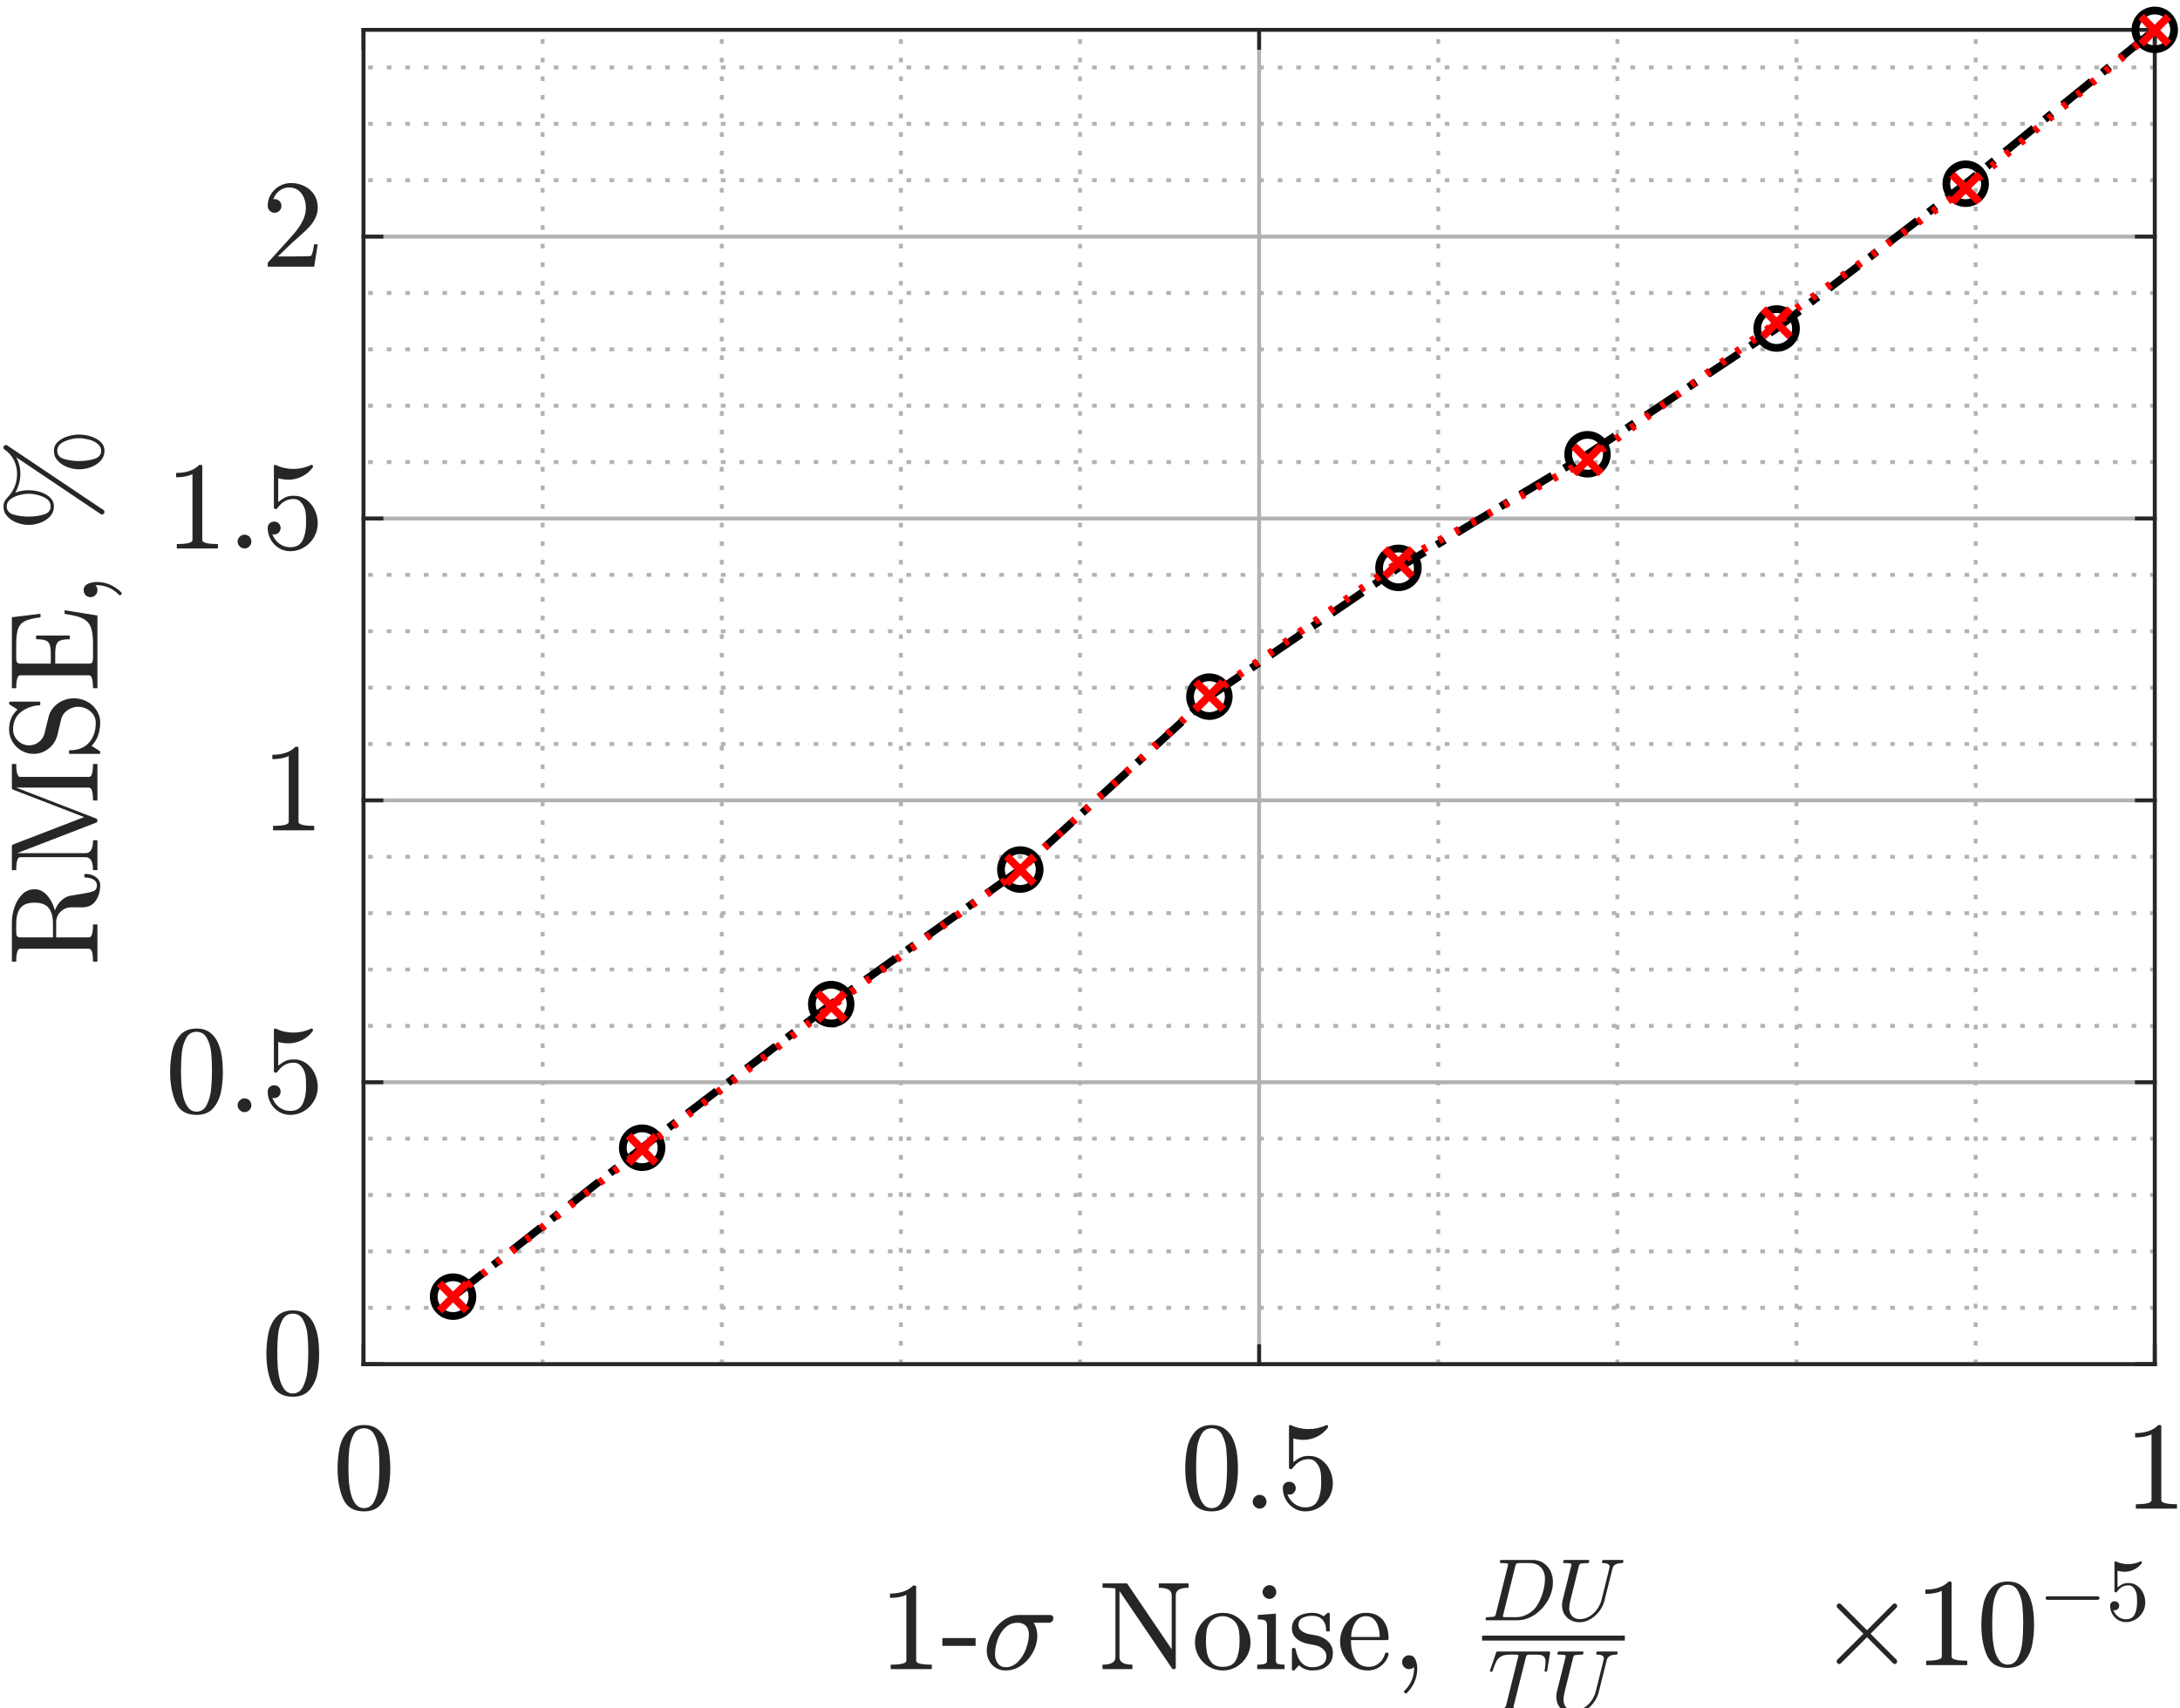 <?xml version="1.0" encoding="UTF-8" standalone="no"?>
<svg
   xmlns:dc="http://purl.org/dc/elements/1.1/"
   xmlns:cc="http://creativecommons.org/ns#"
   xmlns:rdf="http://www.w3.org/1999/02/22-rdf-syntax-ns#"
   xmlns:svg="http://www.w3.org/2000/svg"
   xmlns="http://www.w3.org/2000/svg"
   xmlns:sodipodi="http://sodipodi.sourceforge.net/DTD/sodipodi-0.dtd"
   xmlns:inkscape="http://www.inkscape.org/namespaces/inkscape"
   version="1.1"
   id="svg2"
   xml:space="preserve"
   width="376"
   height="294.667"
   viewBox="0 0 376 294.667"
   sodipodi:docname="noiseProof.eps"><rect x="0" y="0" width="376" height="294.667" fill="#333333" stroke="none"/><defs
     id="defs6" /><sodipodi:namedview
     pagecolor="#ffffff"
     bordercolor="#666666"
     borderopacity="1"
     objecttolerance="10"
     gridtolerance="10"
     guidetolerance="10"
     inkscape:pageopacity="0"
     inkscape:pageshadow="2"
     inkscape:window-width="640"
     inkscape:window-height="480"
     id="namedview4" /><g
     id="g10"
     inkscape:groupmode="layer"
     inkscape:label="ink_ext_XXXXXX"
     transform="matrix(1.333,0,0,-1.333,0,294.667)"><g
       id="g12"
       transform="scale(0.1)"><path
         d="M -10,-0.016 H 2824.64 V 2267.714 H -10 Z"
         style="fill:#ffffff;fill-opacity:1;fill-rule:nonzero;stroke:none"
         id="path14" /><path
         d="M -10,-0.016 H 2824.64 V 2267.714 H -10 Z"
         style="fill:#ffffff;fill-opacity:1;fill-rule:nonzero;stroke:none"
         id="path16" /><path
         d="m 470.449,445.109 h 2318.16 v 1726.36 H 470.449 Z"
         style="fill:#ffffff;fill-opacity:1;fill-rule:nonzero;stroke:none"
         id="path18" /><g
         id="g20"
         transform="scale(0.999,-1.001)"><path
           d="M 702.827,-444.754 V -2169.74"
           style="fill:none;stroke:#b2b2b2;stroke-width:5.007;stroke-linecap:butt;stroke-linejoin:bevel;stroke-miterlimit:10;stroke-dasharray:6.01, 18.031;stroke-dashoffset:0;stroke-opacity:1"
           id="path22" /></g><g
         id="g24"
         transform="scale(0.999,-1.001)"><path
           d="M 934.829,-444.754 V -2169.74"
           style="fill:none;stroke:#b2b2b2;stroke-width:5.007;stroke-linecap:butt;stroke-linejoin:bevel;stroke-miterlimit:10;stroke-dasharray:6.01, 18.031;stroke-dashoffset:0;stroke-opacity:1"
           id="path26" /></g><g
         id="g28"
         transform="scale(0.999,-1.001)"><path
           d="M 1166.83,-444.754 V -2169.74"
           style="fill:none;stroke:#b2b2b2;stroke-width:5.007;stroke-linecap:butt;stroke-linejoin:bevel;stroke-miterlimit:10;stroke-dasharray:6.01, 18.031;stroke-dashoffset:0;stroke-opacity:1"
           id="path30" /></g><g
         id="g32"
         transform="scale(0.999,-1.001)"><path
           d="M 1398.83,-444.754 V -2169.74"
           style="fill:none;stroke:#b2b2b2;stroke-width:5.007;stroke-linecap:butt;stroke-linejoin:bevel;stroke-miterlimit:10;stroke-dasharray:6.01, 18.031;stroke-dashoffset:0;stroke-opacity:1"
           id="path34" /></g><g
         id="g36"
         transform="scale(0.999,-1.001)"><path
           d="M 1862.83,-444.754 V -2169.74"
           style="fill:none;stroke:#b2b2b2;stroke-width:5.007;stroke-linecap:butt;stroke-linejoin:bevel;stroke-miterlimit:10;stroke-dasharray:6.01, 18.031;stroke-dashoffset:0;stroke-opacity:1"
           id="path38" /></g><g
         id="g40"
         transform="scale(0.999,-1.001)"><path
           d="M 2094.83,-444.754 V -2169.74"
           style="fill:none;stroke:#b2b2b2;stroke-width:5.007;stroke-linecap:butt;stroke-linejoin:bevel;stroke-miterlimit:10;stroke-dasharray:6.01, 18.031;stroke-dashoffset:0;stroke-opacity:1"
           id="path42" /></g><g
         id="g44"
         transform="scale(0.999,-1.001)"><path
           d="M 2326.83,-444.754 V -2169.74"
           style="fill:none;stroke:#b2b2b2;stroke-width:5.007;stroke-linecap:butt;stroke-linejoin:bevel;stroke-miterlimit:10;stroke-dasharray:6.01, 18.031;stroke-dashoffset:0;stroke-opacity:1"
           id="path46" /></g><g
         id="g48"
         transform="scale(0.999,-1.001)"><path
           d="M 2558.84,-444.754 V -2169.74"
           style="fill:none;stroke:#b2b2b2;stroke-width:5.007;stroke-linecap:butt;stroke-linejoin:bevel;stroke-miterlimit:10;stroke-dasharray:6.01, 18.031;stroke-dashoffset:0;stroke-opacity:1"
           id="path50" /></g><g
         id="g52"
         transform="scale(0.999,-1.001)"><path
           d="M 470.825,-444.754 V -2169.74"
           style="fill:none;stroke:#b2b2b2;stroke-width:5.007;stroke-linecap:butt;stroke-linejoin:round;stroke-miterlimit:10;stroke-dasharray:none;stroke-opacity:1"
           id="path54" /></g><g
         id="g56"
         transform="scale(0.999,-1.001)"><path
           d="M 1630.83,-444.754 V -2169.74"
           style="fill:none;stroke:#b2b2b2;stroke-width:5.007;stroke-linecap:butt;stroke-linejoin:round;stroke-miterlimit:10;stroke-dasharray:none;stroke-opacity:1"
           id="path58" /></g><g
         id="g60"
         transform="scale(0.999,-1.001)"><path
           d="M 2790.84,-444.754 V -2169.74"
           style="fill:none;stroke:#b2b2b2;stroke-width:5.007;stroke-linecap:butt;stroke-linejoin:round;stroke-miterlimit:10;stroke-dasharray:none;stroke-opacity:1"
           id="path62" /></g><g
         id="g64"
         transform="scale(0.999,-1.001)"><path
           d="M 2790.84,-517.645 H 470.825"
           style="fill:none;stroke:#b2b2b2;stroke-width:5.007;stroke-linecap:butt;stroke-linejoin:bevel;stroke-miterlimit:10;stroke-dasharray:6.01, 18.031;stroke-dashoffset:0;stroke-opacity:1"
           id="path66" /></g><g
         id="g68"
         transform="scale(0.999,-1.001)"><path
           d="M 2790.84,-590.532 H 470.825"
           style="fill:none;stroke:#b2b2b2;stroke-width:5.007;stroke-linecap:butt;stroke-linejoin:bevel;stroke-miterlimit:10;stroke-dasharray:6.01, 18.031;stroke-dashoffset:0;stroke-opacity:1"
           id="path70" /></g><g
         id="g72"
         transform="scale(0.999,-1.001)"><path
           d="M 2790.84,-663.416 H 470.825"
           style="fill:none;stroke:#b2b2b2;stroke-width:5.007;stroke-linecap:butt;stroke-linejoin:bevel;stroke-miterlimit:10;stroke-dasharray:6.01, 18.031;stroke-dashoffset:0;stroke-opacity:1"
           id="path74" /></g><g
         id="g76"
         transform="scale(0.999,-1.001)"><path
           d="M 2790.84,-736.303 H 470.825"
           style="fill:none;stroke:#b2b2b2;stroke-width:5.007;stroke-linecap:butt;stroke-linejoin:bevel;stroke-miterlimit:10;stroke-dasharray:6.01, 18.031;stroke-dashoffset:0;stroke-opacity:1"
           id="path78" /></g><g
         id="g80"
         transform="scale(0.999,-1.001)"><path
           d="M 2790.84,-882.077 H 470.825"
           style="fill:none;stroke:#b2b2b2;stroke-width:5.007;stroke-linecap:butt;stroke-linejoin:bevel;stroke-miterlimit:10;stroke-dasharray:6.01, 18.031;stroke-dashoffset:0;stroke-opacity:1"
           id="path82" /></g><g
         id="g84"
         transform="scale(0.999,-1.001)"><path
           d="M 2790.84,-954.96 H 470.825"
           style="fill:none;stroke:#b2b2b2;stroke-width:5.007;stroke-linecap:butt;stroke-linejoin:bevel;stroke-miterlimit:10;stroke-dasharray:6.01, 18.031;stroke-dashoffset:0;stroke-opacity:1"
           id="path86" /></g><g
         id="g88"
         transform="scale(0.999,-1.001)"><path
           d="M 2790.84,-1027.85 H 470.825"
           style="fill:none;stroke:#b2b2b2;stroke-width:5.007;stroke-linecap:butt;stroke-linejoin:bevel;stroke-miterlimit:10;stroke-dasharray:6.01, 18.031;stroke-dashoffset:0;stroke-opacity:1"
           id="path90" /></g><g
         id="g92"
         transform="scale(0.999,-1.001)"><path
           d="M 2790.84,-1100.74 H 470.825"
           style="fill:none;stroke:#b2b2b2;stroke-width:5.007;stroke-linecap:butt;stroke-linejoin:bevel;stroke-miterlimit:10;stroke-dasharray:6.01, 18.031;stroke-dashoffset:0;stroke-opacity:1"
           id="path94" /></g><g
         id="g96"
         transform="scale(0.999,-1.001)"><path
           d="M 2790.84,-1246.51 H 470.825"
           style="fill:none;stroke:#b2b2b2;stroke-width:5.007;stroke-linecap:butt;stroke-linejoin:bevel;stroke-miterlimit:10;stroke-dasharray:6.01, 18.031;stroke-dashoffset:0;stroke-opacity:1"
           id="path98" /></g><g
         id="g100"
         transform="scale(0.999,-1.001)"><path
           d="M 2790.84,-1319.4 H 470.825"
           style="fill:none;stroke:#b2b2b2;stroke-width:5.007;stroke-linecap:butt;stroke-linejoin:bevel;stroke-miterlimit:10;stroke-dasharray:6.01, 18.031;stroke-dashoffset:0;stroke-opacity:1"
           id="path102" /></g><g
         id="g104"
         transform="scale(0.999,-1.001)"><path
           d="M 2790.84,-1392.28 H 470.825"
           style="fill:none;stroke:#b2b2b2;stroke-width:5.007;stroke-linecap:butt;stroke-linejoin:bevel;stroke-miterlimit:10;stroke-dasharray:6.01, 18.031;stroke-dashoffset:0;stroke-opacity:1"
           id="path106" /></g><g
         id="g108"
         transform="scale(0.999,-1.001)"><path
           d="M 2790.84,-1465.17 H 470.825"
           style="fill:none;stroke:#b2b2b2;stroke-width:5.007;stroke-linecap:butt;stroke-linejoin:bevel;stroke-miterlimit:10;stroke-dasharray:6.01, 18.031;stroke-dashoffset:0;stroke-opacity:1"
           id="path110" /></g><g
         id="g112"
         transform="scale(0.999,-1.001)"><path
           d="M 2790.84,-1610.94 H 470.825"
           style="fill:none;stroke:#b2b2b2;stroke-width:5.007;stroke-linecap:butt;stroke-linejoin:bevel;stroke-miterlimit:10;stroke-dasharray:6.01, 18.031;stroke-dashoffset:0;stroke-opacity:1"
           id="path114" /></g><g
         id="g116"
         transform="scale(0.999,-1.001)"><path
           d="M 2790.84,-1683.83 H 470.825"
           style="fill:none;stroke:#b2b2b2;stroke-width:5.007;stroke-linecap:butt;stroke-linejoin:bevel;stroke-miterlimit:10;stroke-dasharray:6.01, 18.031;stroke-dashoffset:0;stroke-opacity:1"
           id="path118" /></g><g
         id="g120"
         transform="scale(0.999,-1.001)"><path
           d="M 2790.84,-1756.72 H 470.825"
           style="fill:none;stroke:#b2b2b2;stroke-width:5.007;stroke-linecap:butt;stroke-linejoin:bevel;stroke-miterlimit:10;stroke-dasharray:6.01, 18.031;stroke-dashoffset:0;stroke-opacity:1"
           id="path122" /></g><g
         id="g124"
         transform="scale(0.999,-1.001)"><path
           d="M 2790.84,-1829.6 H 470.825"
           style="fill:none;stroke:#b2b2b2;stroke-width:5.007;stroke-linecap:butt;stroke-linejoin:bevel;stroke-miterlimit:10;stroke-dasharray:6.01, 18.031;stroke-dashoffset:0;stroke-opacity:1"
           id="path126" /></g><g
         id="g128"
         transform="scale(0.999,-1.001)"><path
           d="M 2790.84,-1975.38 H 470.825"
           style="fill:none;stroke:#b2b2b2;stroke-width:5.007;stroke-linecap:butt;stroke-linejoin:bevel;stroke-miterlimit:10;stroke-dasharray:6.01, 18.031;stroke-dashoffset:0;stroke-opacity:1"
           id="path130" /></g><g
         id="g132"
         transform="scale(0.999,-1.001)"><path
           d="M 2790.84,-2048.26 H 470.825"
           style="fill:none;stroke:#b2b2b2;stroke-width:5.007;stroke-linecap:butt;stroke-linejoin:bevel;stroke-miterlimit:10;stroke-dasharray:6.01, 18.031;stroke-dashoffset:0;stroke-opacity:1"
           id="path134" /></g><g
         id="g136"
         transform="scale(0.999,-1.001)"><path
           d="M 2790.84,-2121.15 H 470.825"
           style="fill:none;stroke:#b2b2b2;stroke-width:5.007;stroke-linecap:butt;stroke-linejoin:bevel;stroke-miterlimit:10;stroke-dasharray:6.01, 18.031;stroke-dashoffset:0;stroke-opacity:1"
           id="path138" /></g><g
         id="g140"
         transform="scale(0.999,-1.001)"><path
           d="M 2790.84,-444.754 H 470.825"
           style="fill:none;stroke:#b2b2b2;stroke-width:5.007;stroke-linecap:butt;stroke-linejoin:round;stroke-miterlimit:10;stroke-dasharray:none;stroke-opacity:1"
           id="path142" /></g><g
         id="g144"
         transform="scale(0.999,-1.001)"><path
           d="M 2790.84,-809.19 H 470.825"
           style="fill:none;stroke:#b2b2b2;stroke-width:5.007;stroke-linecap:butt;stroke-linejoin:round;stroke-miterlimit:10;stroke-dasharray:none;stroke-opacity:1"
           id="path146" /></g><g
         id="g148"
         transform="scale(0.999,-1.001)"><path
           d="M 2790.84,-1173.63 H 470.825"
           style="fill:none;stroke:#b2b2b2;stroke-width:5.007;stroke-linecap:butt;stroke-linejoin:round;stroke-miterlimit:10;stroke-dasharray:none;stroke-opacity:1"
           id="path150" /></g><g
         id="g152"
         transform="scale(0.999,-1.001)"><path
           d="M 2790.84,-1538.05 H 470.825"
           style="fill:none;stroke:#b2b2b2;stroke-width:5.007;stroke-linecap:butt;stroke-linejoin:round;stroke-miterlimit:10;stroke-dasharray:none;stroke-opacity:1"
           id="path154" /></g><g
         id="g156"
         transform="scale(0.999,-1.001)"><path
           d="M 2790.84,-1902.49 H 470.825"
           style="fill:none;stroke:#b2b2b2;stroke-width:5.007;stroke-linecap:butt;stroke-linejoin:round;stroke-miterlimit:10;stroke-dasharray:none;stroke-opacity:1"
           id="path158" /></g><g
         id="g160"
         transform="scale(0.999,-1.001)"><path
           d="M 470.825,-444.754 H 2790.84"
           style="fill:none;stroke:#262626;stroke-width:5.007;stroke-linecap:square;stroke-linejoin:round;stroke-miterlimit:10;stroke-dasharray:none;stroke-opacity:1"
           id="path162" /></g><g
         id="g164"
         transform="scale(0.999,-1.001)"><path
           d="M 470.825,-2169.74 H 2790.84"
           style="fill:none;stroke:#262626;stroke-width:5.007;stroke-linecap:square;stroke-linejoin:round;stroke-miterlimit:10;stroke-dasharray:none;stroke-opacity:1"
           id="path166" /></g><g
         id="g168"
         transform="scale(0.999,-1.001)"><path
           d="m 470.825,-444.754 v -23.2"
           style="fill:none;stroke:#262626;stroke-width:5.007;stroke-linecap:square;stroke-linejoin:round;stroke-miterlimit:10;stroke-dasharray:none;stroke-opacity:1"
           id="path170" /></g><g
         id="g172"
         transform="scale(0.999,-1.001)"><path
           d="m 1630.83,-444.754 v -23.2"
           style="fill:none;stroke:#262626;stroke-width:5.007;stroke-linecap:square;stroke-linejoin:round;stroke-miterlimit:10;stroke-dasharray:none;stroke-opacity:1"
           id="path174" /></g><g
         id="g176"
         transform="scale(0.999,-1.001)"><path
           d="m 2790.84,-444.754 v -23.2"
           style="fill:none;stroke:#262626;stroke-width:5.007;stroke-linecap:square;stroke-linejoin:round;stroke-miterlimit:10;stroke-dasharray:none;stroke-opacity:1"
           id="path178" /></g><g
         id="g180"
         transform="scale(0.999,-1.001)"><path
           d="m 470.825,-2169.74 v 23.2"
           style="fill:none;stroke:#262626;stroke-width:5.007;stroke-linecap:square;stroke-linejoin:round;stroke-miterlimit:10;stroke-dasharray:none;stroke-opacity:1"
           id="path182" /></g><g
         id="g184"
         transform="scale(0.999,-1.001)"><path
           d="m 1630.83,-2169.74 v 23.2"
           style="fill:none;stroke:#262626;stroke-width:5.007;stroke-linecap:square;stroke-linejoin:round;stroke-miterlimit:10;stroke-dasharray:none;stroke-opacity:1"
           id="path186" /></g><g
         id="g188"
         transform="scale(0.999,-1.001)"><path
           d="m 2790.84,-2169.74 v 23.2"
           style="fill:none;stroke:#262626;stroke-width:5.007;stroke-linecap:square;stroke-linejoin:round;stroke-miterlimit:10;stroke-dasharray:none;stroke-opacity:1"
           id="path190" /></g><path
         d="m 470.945,254.676 c -13.257,0 -22.265,5.469 -27.023,16.406 -4.754,10.93 -7.129,23.914 -7.129,38.953 0,9.399 0.844,18.254 2.535,26.559 1.688,8.301 5.082,15.347 10.18,21.14 5.097,5.797 12.242,8.692 21.437,8.692 7.137,0 12.969,-1.738 17.5,-5.215 4.539,-3.477 7.996,-7.988 10.375,-13.531 2.375,-5.547 4.004,-11.469 4.875,-17.766 0.875,-6.293 1.317,-12.922 1.317,-19.879 0,-9.336 -0.86,-18.058 -2.578,-26.172 -1.723,-8.117 -5.086,-15.011 -10.09,-20.679 -5.004,-5.672 -12.137,-8.508 -21.399,-8.508 z m 0,4.23 c 6.008,0 10.496,3.086 13.473,9.262 2.969,6.172 4.801,13.02 5.488,20.539 0.684,7.516 1.028,15.504 1.028,23.961 0,8.145 -0.344,15.648 -1.028,22.512 -0.687,6.859 -2.504,13.078 -5.445,18.656 -2.941,5.574 -7.445,8.363 -13.516,8.363 -6.129,0 -10.664,-2.804 -13.601,-8.41 -2.942,-5.609 -4.758,-11.828 -5.446,-18.66 -0.687,-6.828 -1.027,-14.316 -1.027,-22.461 0,-6.012 0.141,-11.699 0.418,-17.059 0.281,-5.355 1.047,-10.871 2.301,-16.539 1.25,-5.672 3.297,-10.449 6.144,-14.336 2.848,-3.886 6.586,-5.828 11.211,-5.828"
         style="fill:#262626;fill-opacity:1;fill-rule:nonzero;stroke:none"
         id="path192" /><path
         d="m 1567.75,254.676 c -13.27,0 -22.27,5.469 -27.02,16.406 -4.76,10.93 -7.14,23.914 -7.14,38.953 0,9.399 0.84,18.254 2.54,26.559 1.69,8.301 5.08,15.347 10.18,21.14 5.1,5.797 12.24,8.692 21.44,8.692 7.13,0 12.96,-1.738 17.5,-5.215 4.54,-3.477 8,-7.988 10.37,-13.531 2.38,-5.547 4,-11.469 4.88,-17.766 0.88,-6.293 1.31,-12.922 1.31,-19.879 0,-9.336 -0.86,-18.058 -2.58,-26.172 -1.72,-8.117 -5.08,-15.011 -10.09,-20.679 -5,-5.672 -12.13,-8.508 -21.39,-8.508 z m 0,4.23 c 6.01,0 10.5,3.086 13.46,9.262 2.98,6.172 4.81,13.02 5.49,20.539 0.69,7.516 1.04,15.504 1.04,23.961 0,8.145 -0.35,15.648 -1.04,22.512 -0.68,6.859 -2.5,13.078 -5.44,18.656 -2.94,5.574 -7.44,8.363 -13.51,8.363 -6.13,0 -10.66,-2.804 -13.61,-8.41 -2.94,-5.609 -4.75,-11.828 -5.44,-18.66 -0.69,-6.828 -1.03,-14.316 -1.03,-22.461 0,-6.012 0.14,-11.699 0.42,-17.059 0.28,-5.355 1.05,-10.871 2.3,-16.539 1.25,-5.672 3.3,-10.449 6.15,-14.336 2.85,-3.886 6.58,-5.828 11.21,-5.828"
         style="fill:#262626;fill-opacity:1;fill-rule:nonzero;stroke:none"
         id="path194" /><path
         d="m 1620.89,267.176 c 0,2.445 0.91,4.547 2.72,6.301 1.82,1.753 3.88,2.632 6.19,2.632 1.51,0 2.98,-0.39 4.42,-1.171 1.44,-0.786 2.55,-1.899 3.33,-3.34 0.78,-1.442 1.18,-2.918 1.18,-4.422 0,-2.379 -0.88,-4.461 -2.64,-6.25 -1.75,-1.785 -3.84,-2.676 -6.29,-2.676 -2.31,0 -4.37,0.891 -6.19,2.676 -1.81,1.789 -2.72,3.871 -2.72,6.25"
         style="fill:#262626;fill-opacity:1;fill-rule:nonzero;stroke:none"
         id="path196" /><path
         d="m 1665.85,276.766 c 1.13,-3.196 2.83,-6.094 5.11,-8.692 2.29,-2.605 5,-4.625 8.17,-6.066 3.16,-1.438 6.42,-2.156 9.8,-2.156 7.82,0 13.2,3.035 16.14,9.113 2.94,6.078 4.41,13.441 4.41,22.086 0,3.762 -0.06,6.926 -0.18,9.492 -0.13,2.57 -0.47,5.047 -1.04,7.43 -1,3.82 -2.76,7.156 -5.3,10.007 -2.53,2.852 -5.62,4.278 -9.24,4.278 -3.63,0 -6.76,-0.567 -9.38,-1.695 -2.63,-1.129 -4.76,-2.426 -6.39,-3.899 -1.62,-1.473 -3.06,-3.023 -4.31,-4.648 -1.25,-1.633 -2.03,-2.512 -2.35,-2.637 h -1.88 c -0.25,0 -0.57,0.172 -0.98,0.519 -0.41,0.344 -0.61,0.672 -0.61,0.985 v 54.234 c 0,0.313 0.17,0.61 0.52,0.891 0.34,0.281 0.7,0.418 1.07,0.418 h 0.47 c 7.32,-3.508 15.05,-5.262 23.18,-5.262 8.07,0 15.83,1.754 23.28,5.262 h 0.46 c 0.38,0 0.72,-0.137 1.04,-0.418 0.31,-0.281 0.46,-0.578 0.46,-0.891 v -1.504 c 0,-0.504 -0.12,-0.754 -0.37,-0.754 -3.7,-4.953 -8.32,-8.789 -13.89,-11.511 -5.57,-2.727 -11.32,-4.09 -17.26,-4.09 -4.32,0 -8.76,0.594 -13.33,1.785 v -30.641 c 3.63,2.883 6.85,4.95 9.66,6.203 2.82,1.254 6.42,1.883 10.79,1.883 5.95,0 11.28,-1.726 16,-5.175 4.73,-3.446 8.36,-7.922 10.89,-13.438 2.53,-5.512 3.8,-11.152 3.8,-16.914 0,-6.516 -1.59,-12.547 -4.79,-18.094 -3.18,-5.547 -7.51,-9.965 -12.99,-13.25 -5.47,-3.293 -11.43,-4.941 -17.88,-4.941 -5.32,0 -10.21,1.383 -14.68,4.14 -4.47,2.754 -7.99,6.454 -10.56,11.09 -2.56,4.637 -3.85,9.586 -3.85,14.848 0,2.445 0.8,4.437 2.4,5.973 1.59,1.531 3.58,2.296 5.96,2.296 2.37,0 4.36,-0.781 5.95,-2.343 1.6,-1.571 2.4,-3.543 2.4,-5.926 0,-2.32 -0.8,-4.293 -2.4,-5.918 -1.59,-1.629 -3.58,-2.445 -5.95,-2.445 -0.38,0 -0.81,0.047 -1.27,0.14 -0.47,0.094 -0.83,0.172 -1.08,0.235"
         style="fill:#262626;fill-opacity:1;fill-rule:nonzero;stroke:none"
         id="path198" /><path
         d="m 2763.59,258.25 v 5.734 c 13.51,0 20.27,1.723 20.27,5.172 v 85.242 c -5.57,-2.691 -12.64,-4.039 -21.21,-4.039 v 5.637 c 13.26,0 23.27,3.477 30.03,10.43 h 2.25 c 0.37,0 0.74,-0.137 1.08,-0.418 0.35,-0.281 0.52,-0.61 0.52,-0.988 v -95.864 c 0,-3.449 6.76,-5.172 20.27,-5.172 v -5.734 h -53.21"
         style="fill:#262626;fill-opacity:1;fill-rule:nonzero;stroke:none"
         id="path200" /><path
         d="m 1152.49,50.598 v 5.73 c 13.51,0 20.27,1.723 20.27,5.168 v 85.246 c -5.57,-2.695 -12.64,-4.039 -21.21,-4.039 v 5.641 c 13.26,0 23.27,3.476 30.03,10.429 h 2.25 c 0.37,0 0.73,-0.14 1.08,-0.421 0.34,-0.282 0.51,-0.61 0.51,-0.985 V 61.496 c 0,-3.445 6.76,-5.168 20.27,-5.168 v -5.73 h -53.2"
         style="fill:#262626;fill-opacity:1;fill-rule:nonzero;stroke:none"
         id="path202" /><path
         d="m 1219.33,80.672 v 10.059 h 42.98 V 80.672 h -42.98"
         style="fill:#262626;fill-opacity:1;fill-rule:nonzero;stroke:none"
         id="path204" /><path
         d="m 1301.24,48.809 c -4.81,0 -9.08,1.145 -12.81,3.43 -3.72,2.289 -6.6,5.391 -8.63,9.305 -2.03,3.918 -3.05,8.226 -3.05,12.93 0,5.012 1.14,10.289 3.42,15.836 2.29,5.543 5.4,10.617 9.34,15.226 3.94,4.602 8.38,8.266 13.33,10.992 4.94,2.731 10.04,4.094 15.29,4.094 h 40.82 c 1.13,0 2.08,-0.379 2.86,-1.133 0.78,-0.75 1.17,-1.754 1.17,-3.008 0,-1.566 -0.56,-2.945 -1.68,-4.132 -1.13,-1.192 -2.47,-1.785 -4.04,-1.785 h -19.8 c 3.13,-4.641 4.69,-10.282 4.69,-16.922 0,-5.449 -1.06,-10.805 -3.19,-16.07 -2.12,-5.262 -5.07,-10.086 -8.82,-14.473 -3.75,-4.387 -8.11,-7.867 -13.09,-10.434 -4.97,-2.57 -10.24,-3.856 -15.81,-3.856 z m 0.19,4.231 c 5.88,0 11.11,2.316 15.67,6.953 4.57,4.641 8.07,10.297 10.51,16.969 2.44,6.672 3.66,12.859 3.66,18.562 0,4.7 -1.29,8.383 -3.85,11.043 -2.56,2.664 -6.13,3.997 -10.7,3.997 -6.31,0 -11.68,-2.118 -16.09,-6.348 -4.41,-4.231 -7.71,-9.539 -9.9,-15.926 -2.19,-6.395 -3.28,-12.566 -3.28,-18.523 0,-4.633 1.23,-8.582 3.7,-11.836 2.47,-3.262 5.9,-4.891 10.28,-4.891"
         style="fill:#262626;fill-opacity:1;fill-rule:nonzero;stroke:none"
         id="path206" /><path
         d="m 1426.55,50.598 v 5.73 c 11.13,0 16.7,3.195 16.7,9.59 v 89.008 c -3.5,0.625 -9.07,0.937 -16.7,0.937 v 5.637 h 31.05 c 0.5,0 0.88,-0.187 1.13,-0.562 l 57.34,-84.68 v 70.015 c 0,6.395 -5.57,9.59 -16.7,9.59 v 5.637 h 38.56 v -5.637 c -11.07,0 -16.61,-3.195 -16.61,-9.59 V 52.004 c 0,-0.312 -0.2,-0.625 -0.61,-0.938 -0.41,-0.312 -0.76,-0.469 -1.07,-0.469 h -1.98 c -0.5,0 -0.84,0.219 -1.03,0.656 L 1448.5,151.633 V 65.918 c 0,-6.395 5.57,-9.59 16.71,-9.59 v -5.73 h -38.66"
         style="fill:#262626;fill-opacity:1;fill-rule:nonzero;stroke:none"
         id="path208" /><path
         d="m 1582.22,48.809 c -6.51,0 -12.52,1.645 -18.06,4.934 -5.53,3.293 -9.92,7.711 -13.14,13.258 -3.22,5.543 -4.83,11.602 -4.83,18.184 0,4.949 0.89,9.727 2.67,14.336 1.78,4.601 4.32,8.719 7.6,12.355 3.29,3.637 7.12,6.473 11.5,8.512 4.38,2.031 9.13,3.047 14.26,3.047 6.63,0 12.69,-1.766 18.16,-5.305 5.47,-3.539 9.79,-8.258 12.95,-14.149 3.16,-5.89 4.74,-12.156 4.74,-18.796 0,-6.516 -1.61,-12.562 -4.84,-18.141 -3.22,-5.574 -7.58,-10.008 -13.09,-13.301 -5.5,-3.289 -11.48,-4.934 -17.92,-4.934 z m 0,4.699 c 8.64,0 14.41,3.148 17.32,9.449 2.91,6.297 4.36,14.301 4.36,24.012 0,5.453 -0.28,9.965 -0.85,13.535 -0.56,3.57 -1.84,6.828 -3.84,9.777 -1.19,1.75 -2.72,3.301 -4.6,4.649 -1.88,1.347 -3.86,2.383 -5.96,3.101 -2.1,0.723 -4.24,1.086 -6.43,1.086 -3.38,0 -6.58,-0.769 -9.61,-2.304 -3.04,-1.536 -5.56,-3.715 -7.56,-6.532 -2,-3.074 -3.28,-6.457 -3.85,-10.156 -0.56,-3.695 -0.84,-8.082 -0.84,-13.156 0,-6.078 0.53,-11.531 1.59,-16.355 1.07,-4.824 3.19,-8.879 6.39,-12.168 3.18,-3.293 7.81,-4.938 13.88,-4.938"
         style="fill:#262626;fill-opacity:1;fill-rule:nonzero;stroke:none"
         id="path210" /><path
         d="m 1626.73,50.598 v 5.73 c 3.7,0 6.73,0.285 9.11,0.848 2.37,0.562 3.56,2.004 3.56,4.32 V 105.77 c 0,4.195 -0.8,6.765 -2.39,7.703 -1.6,0.937 -4.78,1.41 -9.53,1.41 v 5.738 l 23.37,1.777 V 61.496 c 0,-2.316 1.02,-3.758 3.04,-4.32 2.04,-0.562 4.78,-0.848 8.22,-0.848 v -5.73 z m 6.95,99.718 c 0,2.383 0.89,4.465 2.67,6.25 1.78,1.786 3.83,2.676 6.15,2.676 1.56,0 3.05,-0.39 4.45,-1.172 1.41,-0.781 2.51,-1.894 3.29,-3.34 0.78,-1.437 1.17,-2.91 1.17,-4.414 0,-2.382 -0.89,-4.464 -2.67,-6.25 -1.78,-1.785 -3.86,-2.675 -6.24,-2.675 -2.32,0 -4.37,0.89 -6.15,2.675 -1.78,1.786 -2.67,3.868 -2.67,6.25"
         style="fill:#262626;fill-opacity:1;fill-rule:nonzero;stroke:none"
         id="path212" /><path
         d="m 1671.59,50.129 v 26.5 c 0,0.816 0.5,1.223 1.51,1.223 h 1.97 c 0.62,0 1.03,-0.406 1.22,-1.223 3,-15.727 10.29,-23.59 21.86,-23.59 5.13,0 9.41,1.16 12.85,3.477 3.45,2.316 5.17,5.922 5.17,10.809 0,3.508 -1.35,6.488 -4.04,8.934 -2.69,2.441 -5.88,4.133 -9.57,5.07 l -10.79,2.07 c -3.7,0.812 -7.02,2.035 -10,3.664 -2.97,1.629 -5.41,3.809 -7.32,6.531 -1.9,2.727 -2.86,5.906 -2.86,9.539 0,4.765 1.27,8.668 3.8,11.707 2.54,3.035 5.81,5.226 9.81,6.574 4,1.348 8.32,2.02 12.95,2.02 5.56,0 10.38,-1.504 14.45,-4.512 l 4.69,4.043 c 0,0.312 0.28,0.469 0.85,0.469 h 1.12 c 0.31,0 0.61,-0.157 0.9,-0.469 0.28,-0.313 0.42,-0.625 0.42,-0.938 v -21.238 c 0,-1.004 -0.44,-1.504 -1.32,-1.504 h -1.97 c -0.93,0 -1.4,0.5 -1.4,1.504 0,5.637 -1.57,10.18 -4.69,13.621 -3.13,3.449 -7.55,5.176 -13.24,5.176 -4.82,0 -9.01,-0.895 -12.57,-2.684 -3.57,-1.785 -5.35,-4.871 -5.35,-9.257 0,-3.008 1.28,-5.481 3.85,-7.422 2.56,-1.942 5.56,-3.352 9,-4.231 l 10.99,-1.973 c 3.69,-0.879 7.13,-2.32 10.32,-4.324 3.19,-2.004 5.72,-4.543 7.6,-7.613 1.87,-3.07 2.81,-6.547 2.81,-10.434 0,-3.883 -0.67,-7.269 -2.02,-10.152 -1.34,-2.879 -3.21,-5.273 -5.62,-7.188 -2.42,-1.91 -5.26,-3.305 -8.54,-4.18 -3.29,-0.879 -6.72,-1.32 -10.28,-1.32 -6.76,0 -12.54,2.258 -17.36,6.769 l -5.91,-6.391 c 0,-0.25 -0.28,-0.379 -0.85,-0.379 h -0.93 c -1.01,0 -1.51,0.441 -1.51,1.32"
         style="fill:#262626;fill-opacity:1;fill-rule:nonzero;stroke:none"
         id="path214" /><path
         d="m 1769.77,48.809 c -6.57,0 -12.61,1.723 -18.11,5.168 -5.51,3.449 -9.84,8.07 -13,13.867 -3.16,5.793 -4.74,11.918 -4.74,18.375 0,6.328 1.44,12.344 4.32,18.047 2.87,5.699 6.89,10.324 12.05,13.863 5.16,3.539 10.91,5.305 17.23,5.305 4.94,0 9.24,-0.844 12.9,-2.539 3.65,-1.688 6.67,-4.004 9.05,-6.954 2.38,-2.941 4.18,-6.418 5.4,-10.429 1.22,-4.008 1.83,-8.426 1.83,-13.25 0,-1.445 -0.57,-2.168 -1.69,-2.168 h -46.92 v -1.688 c 0,-9.024 1.81,-16.762 5.44,-23.215 3.63,-6.457 9.54,-9.684 17.74,-9.684 3.32,0 6.38,0.738 9.19,2.215 2.82,1.469 5.27,3.539 7.37,6.199 2.1,2.664 3.49,5.5 4.18,8.508 0.12,0.375 0.32,0.703 0.6,0.984 0.29,0.281 0.62,0.422 0.99,0.422 h 1.41 c 1.12,0 1.69,-0.688 1.69,-2.07 -1.5,-6.137 -4.79,-11.164 -9.86,-15.078 -5.06,-3.918 -10.75,-5.879 -17.07,-5.879 z m -21.5,43.328 h 36.98 c 0,4.074 -0.56,8.195 -1.69,12.363 -1.13,4.164 -3.02,7.641 -5.68,10.43 -2.66,2.789 -6.11,4.187 -10.36,4.187 -6.14,0 -10.88,-2.867 -14.23,-8.601 -3.34,-5.735 -5.02,-11.864 -5.02,-18.379"
         style="fill:#262626;fill-opacity:1;fill-rule:nonzero;stroke:none"
         id="path216" /><path
         d="m 1816.64,21.367 c 0,0.438 0.22,0.875 0.66,1.312 3.88,3.762 6.91,8.102 9.09,13.016 2.2,4.922 3.29,10.105 3.29,15.559 v 1.973 c -1.75,-1.754 -3.94,-2.629 -6.56,-2.629 -2.45,0 -4.54,0.875 -6.29,2.629 -1.76,1.754 -2.63,3.855 -2.63,6.297 0,2.57 0.87,4.703 2.63,6.395 1.75,1.691 3.84,2.539 6.29,2.539 3.87,0 6.62,-1.789 8.26,-5.359 1.62,-3.574 2.43,-7.524 2.43,-11.844 0,-6.016 -1.19,-11.734 -3.56,-17.152 -2.38,-5.422 -5.76,-10.324 -10.14,-14.711 -0.44,-0.184 -0.78,-0.277 -1.03,-0.277 -0.56,0 -1.11,0.234 -1.65,0.703 -0.53,0.469 -0.79,0.988 -0.79,1.551"
         style="fill:#262626;fill-opacity:1;fill-rule:nonzero;stroke:none"
         id="path218" /><path
         d="m 1923.22,113.75 c -0.69,0 -1.04,0.5 -1.04,1.504 0,0.187 0.07,0.519 0.19,0.992 0.13,0.469 0.28,0.844 0.47,1.125 0.19,0.281 0.44,0.422 0.75,0.422 4.63,0 7.89,0.25 9.76,0.75 0.94,0.312 1.63,1.348 2.06,3.105 l 15.67,62.782 c 0.19,0.754 0.29,1.254 0.29,1.504 0,0.816 -0.47,1.289 -1.41,1.414 -1.44,0.312 -4.16,0.468 -8.16,0.468 -0.75,0 -1.13,0.5 -1.13,1.504 0,0.188 0.06,0.516 0.19,0.985 0.12,0.468 0.28,0.847 0.46,1.133 0.19,0.281 0.44,0.421 0.75,0.421 h 41.02 c 5.31,0 9.96,-1.304 13.93,-3.906 3.97,-2.598 7.02,-6.074 9.15,-10.43 2.13,-4.355 3.19,-9.195 3.19,-14.519 0,-5.828 -1.2,-11.656 -3.61,-17.481 -2.41,-5.828 -5.79,-11.168 -10.14,-16.027 -4.34,-4.855 -9.32,-8.691 -14.92,-11.512 -5.6,-2.824 -11.3,-4.234 -17.12,-4.234 z m 21.39,4.891 c 0,-0.567 1.28,-0.848 3.85,-0.848 h 13.33 c 4.19,0 8.25,0.879 12.19,2.633 3.94,1.754 7.48,4.133 10.61,7.14 2.81,2.883 5.32,6.645 7.5,11.278 2.19,4.64 3.89,9.496 5.12,14.57 1.22,5.078 1.83,9.746 1.83,14.004 0,3.07 -0.46,5.844 -1.36,8.32 -0.91,2.473 -2.19,4.606 -3.85,6.395 -1.66,1.781 -3.74,3.176 -6.24,4.18 -2.5,1 -5.29,1.503 -8.35,1.503 h -12.58 c -2.06,0 -3.44,-0.171 -4.12,-0.519 -0.69,-0.344 -1.32,-1.488 -1.88,-3.426 l -15.58,-62.691 c -0.31,-0.942 -0.47,-1.789 -0.47,-2.539"
         style="fill:#262626;fill-opacity:1;fill-rule:nonzero;stroke:none"
         id="path220" /><path
         d="m 2030.41,129.637 c 0,-2.754 0.54,-5.231 1.63,-7.422 1.1,-2.195 2.68,-3.902 4.74,-5.125 2.07,-1.223 4.51,-1.836 7.33,-1.836 3.25,0 6.42,0.672 9.52,2.019 3.09,1.348 5.89,3.215 8.39,5.598 2.51,2.379 4.64,5.09 6.39,8.129 1.75,3.039 3,6.059 3.75,9.066 l 10.23,41.168 c 0.19,0.879 0.28,1.473 0.28,1.786 0,3.199 -2.94,4.796 -8.82,4.796 -0.75,0 -1.12,0.5 -1.12,1.504 0.25,0.938 0.45,1.594 0.6,1.973 0.16,0.375 0.62,0.566 1.37,0.566 h 24.68 c 0.37,0 0.67,-0.175 0.89,-0.519 0.21,-0.344 0.32,-0.672 0.32,-0.985 0,-0.066 -0.07,-0.363 -0.23,-0.898 -0.16,-0.527 -0.33,-0.937 -0.52,-1.219 -0.19,-0.281 -0.44,-0.422 -0.75,-0.422 -7.32,0 -11.54,-2.32 -12.66,-6.953 l -10.33,-41.265 c -0.81,-3.571 -2.23,-7.047 -4.27,-10.43 -2.03,-3.387 -4.53,-6.438 -7.51,-9.16 -2.96,-2.731 -6.22,-4.875 -9.75,-6.445 -3.54,-1.563 -7.15,-2.344 -10.84,-2.344 -4.19,0 -8.02,0.922 -11.5,2.773 -3.47,1.844 -6.19,4.43 -8.16,7.754 -1.97,3.32 -2.96,7.141 -2.96,11.465 0,2.441 0.28,4.727 0.85,6.855 l 11.07,44.364 c 0.12,0.754 0.18,1.254 0.18,1.504 0,0.816 -0.43,1.289 -1.3,1.414 -1.45,0.312 -4.2,0.468 -8.26,0.468 -0.76,0 -1.13,0.5 -1.13,1.504 0.25,0.938 0.46,1.594 0.61,1.973 0.16,0.375 0.61,0.566 1.36,0.566 h 30.59 c 0.81,0 1.22,-0.504 1.22,-1.504 -0.06,-0.191 -0.14,-0.519 -0.23,-0.988 -0.09,-0.469 -0.23,-0.847 -0.42,-1.129 -0.19,-0.281 -0.47,-0.422 -0.85,-0.422 -4.63,0 -7.88,-0.25 -9.76,-0.753 -1,-0.375 -1.72,-1.442 -2.15,-3.192 l -10.98,-44.273 c -1,-4.012 -1.5,-7.332 -1.5,-9.961"
         style="fill:#262626;fill-opacity:1;fill-rule:nonzero;stroke:none"
         id="path222" /><path
         d="m 1917.68,87.488 h 184.691 v 6.418 H 1917.68 Z"
         style="fill:#262626;fill-opacity:1;fill-rule:nonzero;stroke:none"
         id="path224" /><path
         d="m 1930.36,-3.215 c 0,0.188 0.08,0.516 0.23,0.984 0.16,0.473 0.33,0.848 0.52,1.133 0.19,0.281 0.47,0.422 0.85,0.422 6.56,0 10.88,0.188 12.94,0.562 2.06,0.504 3.31,1.602 3.76,3.293 l 15.57,62.781 c 0.32,0.941 0.47,1.754 0.47,2.441 0,0.629 -1.34,0.945 -4.03,0.945 h -6.57 c -5.13,0 -9.07,-0.785 -11.83,-2.356 -2.75,-1.566 -4.78,-3.633 -6.09,-6.199 -1.32,-2.57 -2.97,-6.77 -4.98,-12.598 -0.25,-0.688 -0.66,-1.035 -1.22,-1.035 h -0.94 c -0.81,0 -1.22,0.504 -1.22,1.504 l 8.16,23.594 c 0.13,0.754 0.51,1.129 1.13,1.129 h 67.38 c 0.81,0 1.22,-0.5 1.22,-1.504 l -3.85,-23.688 c 0,-0.246 -0.12,-0.48 -0.37,-0.703 -0.26,-0.219 -0.51,-0.332 -0.75,-0.332 h -1.04 c -0.75,0 -1.13,0.504 -1.13,1.504 0.82,5.391 1.22,9.184 1.22,11.375 0,2.695 -0.54,4.73 -1.63,6.105 -1.1,1.379 -2.54,2.258 -4.32,2.637 -1.79,0.375 -4.11,0.566 -6.99,0.566 h -6.76 c -2.06,0 -3.44,-0.191 -4.13,-0.566 -0.68,-0.379 -1.28,-1.508 -1.78,-3.387 L 1958.51,2.711 c 0,-0.129 -0.02,-0.273 -0.05,-0.43 -0.03,-0.156 -0.08,-0.359 -0.14,-0.605 0,-0.941 0.56,-1.539 1.69,-1.789 2,-0.375 6.22,-0.562 12.67,-0.562 0.75,0 1.12,-0.504 1.12,-1.504 -0.25,-1.066 -0.45,-1.758 -0.6,-2.07 -0.16,-0.312 -0.58,-0.469 -1.27,-0.469 h -40.45 c -0.75,0 -1.12,0.5 -1.12,1.504"
         style="fill:#262626;fill-opacity:1;fill-rule:nonzero;stroke:none"
         id="path226" /><path
         d="m 2022.98,11.168 c 0,-2.762 0.55,-5.234 1.64,-7.43 1.1,-2.191 2.68,-3.895 4.74,-5.117 2.07,-1.227 4.51,-1.836 7.32,-1.836 3.25,0 6.43,0.672 9.53,2.02 3.09,1.348 5.89,3.215 8.39,5.594 2.51,2.383 4.63,5.094 6.38,8.129 1.75,3.039 3.01,6.062 3.76,9.07 l 10.22,41.168 c 0.2,0.879 0.29,1.473 0.29,1.785 0,3.195 -2.94,4.797 -8.82,4.797 -0.75,0 -1.13,0.5 -1.13,1.504 0.25,0.938 0.45,1.594 0.61,1.973 0.16,0.375 0.61,0.562 1.36,0.562 h 24.68 c 0.38,0 0.68,-0.172 0.89,-0.516 0.22,-0.344 0.33,-0.676 0.33,-0.988 0,-0.062 -0.08,-0.363 -0.24,-0.894 -0.15,-0.535 -0.32,-0.941 -0.51,-1.223 -0.19,-0.281 -0.44,-0.418 -0.75,-0.418 -7.32,0 -11.54,-2.32 -12.67,-6.961 l -10.32,-41.258 c -0.81,-3.574 -2.24,-7.051 -4.27,-10.43 -2.03,-3.387 -4.54,-6.441 -7.51,-9.168 -2.97,-2.723 -6.22,-4.867 -9.76,-6.438 -3.53,-1.566 -7.15,-2.352 -10.84,-2.352 -4.19,0 -8.02,0.926 -11.49,2.773 -3.47,1.848 -6.19,4.434 -8.17,7.754 -1.96,3.32 -2.95,7.145 -2.95,11.469 0,2.445 0.28,4.731 0.84,6.859 l 11.08,44.363 c 0.12,0.754 0.18,1.254 0.18,1.504 0,0.812 -0.43,1.285 -1.31,1.41 -1.44,0.316 -4.19,0.473 -8.25,0.473 -0.76,0 -1.13,0.5 -1.13,1.504 0.25,0.938 0.45,1.594 0.61,1.973 0.16,0.375 0.61,0.562 1.36,0.562 h 30.59 c 0.81,0 1.22,-0.5 1.22,-1.504 -0.06,-0.188 -0.14,-0.516 -0.24,-0.984 -0.09,-0.473 -0.23,-0.852 -0.42,-1.133 -0.18,-0.281 -0.47,-0.418 -0.84,-0.418 -4.63,0 -7.88,-0.254 -9.76,-0.754 -1,-0.375 -1.72,-1.442 -2.16,-3.199 l -10.98,-44.266 c -1,-4.012 -1.5,-7.332 -1.5,-9.961"
         style="fill:#262626;fill-opacity:1;fill-rule:nonzero;stroke:none"
         id="path228" /><path
         d="m 2376.48,60.438 c 0,0.812 0.25,1.566 0.75,2.254 l 33.79,33.652 -33.79,33.738 c -0.5,0.566 -0.75,1.285 -0.75,2.164 0,0.817 0.32,1.567 0.94,2.258 0.63,0.687 1.41,1.035 2.35,1.035 0.69,0 1.5,-0.348 2.44,-1.035 l 33.5,-33.649 33.5,33.649 c 0.87,0.687 1.66,1.035 2.34,1.035 0.88,0 1.63,-0.316 2.25,-0.945 0.63,-0.625 0.94,-1.41 0.94,-2.348 0,-0.879 -0.25,-1.598 -0.75,-2.164 l -33.68,-33.738 33.68,-33.652 c 0.5,-0.688 0.75,-1.441 0.75,-2.254 0,-0.938 -0.31,-1.719 -0.94,-2.348 -0.62,-0.629 -1.37,-0.941 -2.25,-0.941 -0.81,0 -1.59,0.406 -2.34,1.227 l -33.5,33.457 -33.5,-33.457 c -0.82,-0.82 -1.63,-1.227 -2.44,-1.227 -0.94,0 -1.72,0.344 -2.35,1.035 -0.62,0.688 -0.94,1.441 -0.94,2.254"
         style="fill:#262626;fill-opacity:1;fill-rule:nonzero;stroke:none"
         id="path230" /><path
         d="m 2492.22,55.738 v 5.734 c 13.52,0 20.27,1.723 20.27,5.172 v 85.243 c -5.57,-2.692 -12.63,-4.035 -21.2,-4.035 v 5.636 c 13.26,0 23.27,3.477 30.03,10.43 h 2.25 c 0.38,0 0.73,-0.141 1.07,-0.422 0.35,-0.281 0.52,-0.609 0.52,-0.988 V 66.644 c 0,-3.449 6.75,-5.172 20.27,-5.172 v -5.734 h -53.21"
         style="fill:#262626;fill-opacity:1;fill-rule:nonzero;stroke:none"
         id="path232" /><path
         d="m 2597.82,52.168 c -13.26,0 -22.27,5.465 -27.02,16.402 -4.76,10.93 -7.13,23.918 -7.13,38.953 0,9.403 0.84,18.254 2.53,26.559 1.69,8.301 5.09,15.348 10.18,21.145 5.1,5.793 12.25,8.691 21.44,8.691 7.13,0 12.97,-1.738 17.5,-5.215 4.54,-3.476 7.99,-7.988 10.37,-13.535 2.38,-5.547 4.01,-11.469 4.88,-17.762 0.88,-6.297 1.31,-12.926 1.31,-19.883 0,-9.335 -0.86,-18.058 -2.57,-26.171 -1.72,-8.117 -5.09,-15.008 -10.09,-20.68 -5.01,-5.672 -12.14,-8.504 -21.4,-8.504 z m 0,4.226 c 6,0 10.5,3.09 13.47,9.266 2.97,6.172 4.8,13.016 5.49,20.535 0.69,7.519 1.03,15.508 1.03,23.965 0,8.145 -0.34,15.645 -1.03,22.508 -0.69,6.863 -2.5,13.082 -5.45,18.66 -2.94,5.574 -7.44,8.36 -13.51,8.36 -6.13,0 -10.66,-2.801 -13.6,-8.411 -2.95,-5.609 -4.76,-11.828 -5.44,-18.656 -0.69,-6.832 -1.04,-14.316 -1.04,-22.461 0,-6.015 0.14,-11.703 0.42,-17.058 0.29,-5.359 1.05,-10.875 2.3,-16.543 1.25,-5.672 3.3,-10.449 6.15,-14.336 2.84,-3.883 6.58,-5.828 11.21,-5.828"
         style="fill:#262626;fill-opacity:1;fill-rule:nonzero;stroke:none"
         id="path234" /><path
         d="m 2648.99,140.266 c -0.62,0 -1.14,0.234 -1.54,0.703 -0.41,0.472 -0.61,0.992 -0.61,1.551 0,0.566 0.2,1.085 0.61,1.554 0.4,0.469 0.92,0.703 1.54,0.703 h 65.51 c 0.56,0 1.04,-0.234 1.45,-0.703 0.41,-0.469 0.61,-0.988 0.61,-1.554 0,-0.559 -0.2,-1.079 -0.61,-1.551 -0.41,-0.469 -0.89,-0.703 -1.45,-0.703 h -65.51"
         style="fill:#262626;fill-opacity:1;fill-rule:nonzero;stroke:none"
         id="path236" /><path
         d="m 2734.5,126.918 c 0.75,-2.191 1.94,-4.195 3.56,-6.016 1.63,-1.816 3.54,-3.242 5.73,-4.269 2.19,-1.035 4.47,-1.555 6.85,-1.555 5.5,0 9.31,2.129 11.4,6.391 2.1,4.261 3.14,9.461 3.14,15.601 0,2.633 -0.04,4.856 -0.13,6.672 -0.1,1.817 -0.37,3.539 -0.8,5.172 -0.69,2.695 -1.91,5.047 -3.66,7.051 -1.75,2.004 -3.91,3.008 -6.48,3.008 -2.56,0 -4.77,-0.395 -6.61,-1.18 -1.85,-0.781 -3.35,-1.691 -4.51,-2.723 -1.15,-1.035 -2.17,-2.132 -3.05,-3.293 -0.87,-1.156 -1.44,-1.765 -1.69,-1.828 h -1.31 c -0.19,0 -0.41,0.125 -0.66,0.375 -0.25,0.25 -0.37,0.469 -0.37,0.653 v 38.16 c 0,0.191 0.11,0.394 0.33,0.617 0.21,0.215 0.45,0.324 0.7,0.324 h 0.37 c 5.14,-2.441 10.58,-3.664 16.33,-3.664 5.63,0 11.07,1.223 16.33,3.664 h 0.28 c 0.32,0 0.58,-0.094 0.8,-0.277 0.22,-0.188 0.33,-0.41 0.33,-0.664 v -1.032 c 0,-0.375 -0.1,-0.562 -0.29,-0.562 -2.56,-3.445 -5.8,-6.141 -9.71,-8.082 -3.9,-1.945 -7.99,-2.918 -12.24,-2.918 -3.01,0 -6.1,0.437 -9.29,1.316 v -21.617 c 2.5,2.071 4.75,3.543 6.75,4.422 2.01,0.875 4.54,1.316 7.61,1.316 4.19,0 7.94,-1.222 11.25,-3.667 3.32,-2.446 5.87,-5.61 7.65,-9.493 1.79,-3.886 2.68,-7.836 2.68,-11.843 0,-4.575 -1.13,-8.817 -3.38,-12.735 -2.25,-3.914 -5.3,-7.035 -9.15,-9.355 -3.85,-2.317 -8.05,-3.477 -12.62,-3.477 -3.69,0 -7.12,0.973 -10.28,2.918 -3.16,1.942 -5.63,4.555 -7.41,7.844 -1.78,3.293 -2.68,6.754 -2.68,10.387 0,1.754 0.55,3.164 1.65,4.23 1.09,1.066 2.48,1.598 4.17,1.598 1.69,0 3.1,-0.547 4.23,-1.645 1.13,-1.097 1.69,-2.488 1.69,-4.183 0,-1.629 -0.56,-3.008 -1.69,-4.137 -1.13,-1.129 -2.54,-1.692 -4.23,-1.692 -0.25,0 -0.54,0.032 -0.89,0.098 -0.34,0.059 -0.57,0.09 -0.7,0.09"
         style="fill:#262626;fill-opacity:1;fill-rule:nonzero;stroke:none"
         id="path238" /><g
         id="g240"
         transform="scale(0.999,-1.001)"><path
           d="M 470.825,-444.754 V -2169.74"
           style="fill:none;stroke:#262626;stroke-width:5.007;stroke-linecap:square;stroke-linejoin:round;stroke-miterlimit:10;stroke-dasharray:none;stroke-opacity:1"
           id="path242" /></g><g
         id="g244"
         transform="scale(0.999,-1.001)"><path
           d="M 2790.84,-444.754 V -2169.74"
           style="fill:none;stroke:#262626;stroke-width:5.007;stroke-linecap:square;stroke-linejoin:round;stroke-miterlimit:10;stroke-dasharray:none;stroke-opacity:1"
           id="path246" /></g><g
         id="g248"
         transform="scale(0.999,-1.001)"><path
           d="m 470.825,-444.754 h 23.198"
           style="fill:none;stroke:#262626;stroke-width:5.007;stroke-linecap:square;stroke-linejoin:round;stroke-miterlimit:10;stroke-dasharray:none;stroke-opacity:1"
           id="path250" /></g><g
         id="g252"
         transform="scale(0.999,-1.001)"><path
           d="m 470.825,-809.19 h 23.198"
           style="fill:none;stroke:#262626;stroke-width:5.007;stroke-linecap:square;stroke-linejoin:round;stroke-miterlimit:10;stroke-dasharray:none;stroke-opacity:1"
           id="path254" /></g><g
         id="g256"
         transform="scale(0.999,-1.001)"><path
           d="m 470.825,-1173.63 h 23.198"
           style="fill:none;stroke:#262626;stroke-width:5.007;stroke-linecap:square;stroke-linejoin:round;stroke-miterlimit:10;stroke-dasharray:none;stroke-opacity:1"
           id="path258" /></g><g
         id="g260"
         transform="scale(0.999,-1.001)"><path
           d="m 470.825,-1538.05 h 23.198"
           style="fill:none;stroke:#262626;stroke-width:5.007;stroke-linecap:square;stroke-linejoin:round;stroke-miterlimit:10;stroke-dasharray:none;stroke-opacity:1"
           id="path262" /></g><g
         id="g264"
         transform="scale(0.999,-1.001)"><path
           d="m 470.825,-1902.49 h 23.198"
           style="fill:none;stroke:#262626;stroke-width:5.007;stroke-linecap:square;stroke-linejoin:round;stroke-miterlimit:10;stroke-dasharray:none;stroke-opacity:1"
           id="path266" /></g><g
         id="g268"
         transform="scale(0.999,-1.001)"><path
           d="m 2790.84,-444.754 h -23.2"
           style="fill:none;stroke:#262626;stroke-width:5.007;stroke-linecap:square;stroke-linejoin:round;stroke-miterlimit:10;stroke-dasharray:none;stroke-opacity:1"
           id="path270" /></g><g
         id="g272"
         transform="scale(0.999,-1.001)"><path
           d="m 2790.84,-809.19 h -23.2"
           style="fill:none;stroke:#262626;stroke-width:5.007;stroke-linecap:square;stroke-linejoin:round;stroke-miterlimit:10;stroke-dasharray:none;stroke-opacity:1"
           id="path274" /></g><g
         id="g276"
         transform="scale(0.999,-1.001)"><path
           d="m 2790.84,-1173.63 h -23.2"
           style="fill:none;stroke:#262626;stroke-width:5.007;stroke-linecap:square;stroke-linejoin:round;stroke-miterlimit:10;stroke-dasharray:none;stroke-opacity:1"
           id="path278" /></g><g
         id="g280"
         transform="scale(0.999,-1.001)"><path
           d="m 2790.84,-1538.05 h -23.2"
           style="fill:none;stroke:#262626;stroke-width:5.007;stroke-linecap:square;stroke-linejoin:round;stroke-miterlimit:10;stroke-dasharray:none;stroke-opacity:1"
           id="path282" /></g><g
         id="g284"
         transform="scale(0.999,-1.001)"><path
           d="m 2790.84,-1902.49 h -23.2"
           style="fill:none;stroke:#262626;stroke-width:5.007;stroke-linecap:square;stroke-linejoin:round;stroke-miterlimit:10;stroke-dasharray:none;stroke-opacity:1"
           id="path286" /></g><path
         d="m 378.863,403.051 c -13.261,0 -22.269,5.469 -27.023,16.406 -4.758,10.93 -7.133,23.914 -7.133,38.953 0,9.399 0.844,18.25 2.531,26.555 1.692,8.305 5.086,15.351 10.18,21.144 5.102,5.797 12.25,8.692 21.445,8.692 7.133,0 12.965,-1.738 17.504,-5.215 4.535,-3.477 7.988,-7.988 10.363,-13.531 2.379,-5.547 4.008,-11.469 4.883,-17.766 0.879,-6.297 1.317,-12.922 1.317,-19.879 0,-9.336 -0.864,-18.058 -2.582,-26.172 -1.723,-8.117 -5.086,-15.011 -10.09,-20.679 -5.004,-5.672 -12.137,-8.508 -21.395,-8.508 z m 0,4.23 c 6.008,0 10.496,3.086 13.465,9.262 2.973,6.172 4.801,13.02 5.492,20.535 0.688,7.52 1.032,15.508 1.032,23.965 0,8.145 -0.344,15.648 -1.032,22.512 -0.691,6.859 -2.504,13.078 -5.441,18.656 -2.945,5.574 -7.449,8.363 -13.516,8.363 -6.133,0 -10.668,-2.804 -13.605,-8.41 -2.942,-5.609 -4.754,-11.828 -5.442,-18.66 -0.691,-6.828 -1.035,-14.316 -1.035,-22.461 0,-6.016 0.141,-11.699 0.422,-17.059 0.285,-5.355 1.051,-10.871 2.301,-16.539 1.254,-5.672 3.301,-10.449 6.144,-14.336 2.844,-3.886 6.586,-5.828 11.215,-5.828"
         style="fill:#262626;fill-opacity:1;fill-rule:nonzero;stroke:none"
         id="path288" /><path
         d="m 254.305,767.773 c -13.266,0 -22.274,5.469 -27.028,16.403 -4.757,10.933 -7.132,23.918 -7.132,38.957 0,9.398 0.843,18.25 2.531,26.555 1.691,8.3 5.086,15.351 10.187,21.144 5.098,5.793 12.242,8.691 21.442,8.691 7.129,0 12.961,-1.738 17.5,-5.214 4.535,-3.477 7.988,-7.989 10.363,-13.536 2.379,-5.543 4.008,-11.464 4.883,-17.761 0.879,-6.297 1.316,-12.922 1.316,-19.879 0,-9.336 -0.859,-18.063 -2.582,-26.172 -1.722,-8.117 -5.086,-15.012 -10.09,-20.684 -5.004,-5.668 -12.136,-8.504 -21.39,-8.504 z m 0,4.231 c 6.004,0 10.492,3.086 13.461,9.262 2.972,6.172 4.8,13.015 5.492,20.535 0.687,7.519 1.031,15.508 1.031,23.965 0,8.144 -0.344,15.648 -1.031,22.507 -0.692,6.864 -2.504,13.082 -5.442,18.661 -2.945,5.574 -7.449,8.363 -13.511,8.363 -6.133,0 -10.668,-2.805 -13.61,-8.41 -2.941,-5.61 -4.754,-11.832 -5.441,-18.66 -0.688,-6.829 -1.035,-14.317 -1.035,-22.461 0,-6.016 0.14,-11.7 0.422,-17.059 0.285,-5.355 1.05,-10.871 2.3,-16.543 1.254,-5.668 3.301,-10.445 6.149,-14.332 2.848,-3.887 6.586,-5.828 11.215,-5.828"
         style="fill:#262626;fill-opacity:1;fill-rule:nonzero;stroke:none"
         id="path290" /><path
         d="m 307.445,780.273 c 0,2.446 0.907,4.547 2.723,6.297 1.812,1.758 3.875,2.637 6.191,2.637 1.5,0 2.973,-0.391 4.414,-1.176 1.438,-0.785 2.547,-1.898 3.329,-3.336 0.781,-1.445 1.175,-2.918 1.175,-4.422 0,-2.378 -0.879,-4.46 -2.629,-6.25 -1.75,-1.785 -3.847,-2.675 -6.289,-2.675 -2.316,0 -4.379,0.89 -6.191,2.675 -1.816,1.79 -2.723,3.872 -2.723,6.25"
         style="fill:#262626;fill-opacity:1;fill-rule:nonzero;stroke:none"
         id="path292" /><path
         d="m 352.398,789.863 c 1.129,-3.199 2.836,-6.093 5.118,-8.695 2.281,-2.602 5.004,-4.621 8.16,-6.063 3.16,-1.437 6.429,-2.16 9.808,-2.16 7.821,0 13.2,3.039 16.141,9.114 2.941,6.082 4.41,13.441 4.41,22.089 0,3.762 -0.062,6.926 -0.187,9.493 -0.121,2.57 -0.469,5.047 -1.032,7.429 -1,3.821 -2.769,7.157 -5.304,10.008 -2.532,2.852 -5.614,4.277 -9.242,4.277 -3.625,0 -6.754,-0.566 -9.379,-1.695 -2.633,-1.129 -4.758,-2.43 -6.387,-3.898 -1.625,-1.473 -3.063,-3.024 -4.316,-4.653 -1.25,-1.629 -2.032,-2.507 -2.344,-2.632 h -1.879 c -0.246,0 -0.574,0.171 -0.985,0.515 -0.402,0.348 -0.605,0.676 -0.605,0.988 v 54.231 c 0,0.316 0.168,0.613 0.508,0.891 0.347,0.281 0.707,0.421 1.082,0.421 h 0.469 c 7.32,-3.507 15.046,-5.261 23.183,-5.261 8.067,0 15.824,1.754 23.27,5.261 h 0.468 c 0.375,0 0.723,-0.14 1.036,-0.421 0.308,-0.278 0.464,-0.575 0.464,-0.891 v -1.5 c 0,-0.504 -0.125,-0.754 -0.375,-0.754 -3.691,-4.953 -8.32,-8.789 -13.886,-11.512 -5.571,-2.726 -11.324,-4.09 -17.266,-4.09 -4.316,0 -8.758,0.594 -13.328,1.786 V 831.5 c 3.629,2.883 6.852,4.949 9.664,6.199 2.82,1.258 6.418,1.883 10.793,1.883 5.945,0 11.277,-1.723 16,-5.172 4.723,-3.445 8.352,-7.926 10.887,-13.437 2.535,-5.516 3.801,-11.153 3.801,-16.914 0,-6.52 -1.594,-12.551 -4.786,-18.094 -3.191,-5.547 -7.523,-9.965 -12.996,-13.254 -5.472,-3.289 -11.433,-4.938 -17.879,-4.938 -5.316,0 -10.211,1.379 -14.683,4.141 -4.473,2.754 -7.992,6.449 -10.559,11.09 -2.566,4.637 -3.847,9.586 -3.847,14.848 0,2.445 0.796,4.433 2.394,5.972 1.594,1.531 3.578,2.297 5.957,2.297 2.379,0 4.363,-0.781 5.957,-2.348 1.598,-1.566 2.399,-3.543 2.399,-5.921 0,-2.321 -0.801,-4.293 -2.399,-5.922 -1.594,-1.629 -3.578,-2.442 -5.957,-2.442 -0.375,0 -0.797,0.047 -1.266,0.141 -0.468,0.094 -0.828,0.172 -1.082,0.234"
         style="fill:#262626;fill-opacity:1;fill-rule:nonzero;stroke:none"
         id="path294" /><path
         d="m 353.34,1136.07 v 5.73 c 13.515,0 20.269,1.73 20.269,5.17 v 85.24 c -5.57,-2.69 -12.64,-4.03 -21.211,-4.03 v 5.64 c 13.266,0 23.274,3.47 30.028,10.43 h 2.254 c 0.375,0 0.734,-0.14 1.078,-0.43 0.347,-0.28 0.519,-0.61 0.519,-0.98 v -95.87 c 0,-3.44 6.754,-5.17 20.266,-5.17 v -5.73 H 353.34"
         style="fill:#262626;fill-opacity:1;fill-rule:nonzero;stroke:none"
         id="path296" /><path
         d="m 228.777,1500.79 v 5.73 c 13.516,0 20.27,1.73 20.27,5.18 v 85.24 c -5.567,-2.69 -12.637,-4.04 -21.203,-4.04 v 5.64 c 13.258,0 23.269,3.48 30.027,10.43 h 2.25 c 0.375,0 0.731,-0.14 1.078,-0.42 0.344,-0.28 0.516,-0.61 0.516,-0.99 v -95.86 c 0,-3.45 6.754,-5.18 20.269,-5.18 v -5.73 h -53.207"
         style="fill:#262626;fill-opacity:1;fill-rule:nonzero;stroke:none"
         id="path298" /><path
         d="m 307.445,1509.72 c 0,2.44 0.907,4.54 2.723,6.3 1.812,1.75 3.875,2.63 6.191,2.63 1.5,0 2.973,-0.39 4.414,-1.17 1.438,-0.79 2.547,-1.9 3.329,-3.34 0.781,-1.44 1.175,-2.92 1.175,-4.42 0,-2.38 -0.879,-4.46 -2.629,-6.25 -1.75,-1.79 -3.847,-2.68 -6.289,-2.68 -2.316,0 -4.379,0.89 -6.191,2.68 -1.816,1.79 -2.723,3.87 -2.723,6.25"
         style="fill:#262626;fill-opacity:1;fill-rule:nonzero;stroke:none"
         id="path300" /><path
         d="m 352.398,1519.3 c 1.129,-3.19 2.836,-6.09 5.118,-8.69 2.281,-2.6 5.004,-4.62 8.16,-6.06 3.16,-1.44 6.429,-2.16 9.808,-2.16 7.821,0 13.2,3.04 16.141,9.11 2.941,6.08 4.41,13.45 4.41,22.09 0,3.76 -0.062,6.93 -0.187,9.49 -0.121,2.58 -0.469,5.05 -1.032,7.43 -1,3.83 -2.769,7.16 -5.304,10.01 -2.532,2.86 -5.614,4.28 -9.242,4.28 -3.625,0 -6.754,-0.57 -9.379,-1.7 -2.633,-1.12 -4.758,-2.42 -6.387,-3.9 -1.625,-1.47 -3.063,-3.02 -4.316,-4.65 -1.25,-1.63 -2.032,-2.51 -2.344,-2.63 h -1.879 c -0.246,0 -0.574,0.17 -0.985,0.52 -0.402,0.34 -0.605,0.67 -0.605,0.99 v 54.23 c 0,0.31 0.168,0.61 0.508,0.89 0.347,0.28 0.707,0.42 1.082,0.42 h 0.469 c 7.32,-3.51 15.046,-5.26 23.183,-5.26 8.067,0 15.824,1.75 23.27,5.26 h 0.468 c 0.375,0 0.723,-0.14 1.036,-0.42 0.308,-0.28 0.464,-0.58 0.464,-0.89 v -1.51 c 0,-0.5 -0.125,-0.75 -0.375,-0.75 -3.691,-4.95 -8.32,-8.79 -13.886,-11.51 -5.571,-2.73 -11.324,-4.09 -17.266,-4.09 -4.316,0 -8.758,0.59 -13.328,1.79 v -30.65 c 3.629,2.89 6.852,4.95 9.664,6.2 2.82,1.26 6.418,1.89 10.793,1.89 5.945,0 11.277,-1.73 16,-5.17 4.723,-3.45 8.352,-7.93 10.887,-13.44 2.535,-5.52 3.801,-11.15 3.801,-16.92 0,-6.52 -1.594,-12.55 -4.786,-18.09 -3.191,-5.55 -7.523,-9.96 -12.996,-13.25 -5.472,-3.3 -11.433,-4.94 -17.879,-4.94 -5.316,0 -10.211,1.38 -14.683,4.14 -4.473,2.75 -7.992,6.45 -10.559,11.09 -2.566,4.64 -3.847,9.58 -3.847,14.84 0,2.45 0.796,4.44 2.394,5.98 1.594,1.53 3.578,2.3 5.957,2.3 2.379,0 4.363,-0.79 5.957,-2.35 1.598,-1.57 2.399,-3.54 2.399,-5.93 0,-2.31 -0.801,-4.29 -2.399,-5.91 -1.594,-1.63 -3.578,-2.45 -5.957,-2.45 -0.375,0 -0.797,0.05 -1.266,0.14 -0.468,0.1 -0.828,0.18 -1.082,0.23"
         style="fill:#262626;fill-opacity:1;fill-rule:nonzero;stroke:none"
         id="path302" /><path
         d="m 346.395,1865.51 v 4.33 c 0,0.31 0.093,0.62 0.281,0.94 l 25.242,27.91 c 3.816,4.14 6.898,7.6 9.242,10.38 2.344,2.8 4.692,6.01 7.039,9.64 2.344,3.63 4.192,7.34 5.535,11.13 1.348,3.8 2.02,7.82 2.02,12.09 0,4.38 -0.828,8.61 -2.488,12.69 -1.657,4.07 -4.098,7.31 -7.321,9.72 -3.218,2.41 -7.144,3.62 -11.777,3.62 -4.688,0 -8.91,-1.41 -12.664,-4.23 -3.754,-2.82 -6.379,-6.48 -7.879,-11 0.434,0.13 0.996,0.19 1.688,0.19 2.437,0 4.515,-0.81 6.238,-2.44 1.722,-1.63 2.582,-3.76 2.582,-6.39 0,-2.45 -0.86,-4.53 -2.582,-6.25 -1.723,-1.72 -3.801,-2.59 -6.238,-2.59 -2.504,0 -4.618,0.88 -6.336,2.63 -1.723,1.76 -2.582,3.83 -2.582,6.21 0,4.07 0.765,7.89 2.296,11.46 1.536,3.58 3.743,6.75 6.622,9.54 2.878,2.79 6.128,4.92 9.757,6.39 3.629,1.47 7.477,2.21 11.543,2.21 6.129,0 11.867,-1.31 17.219,-3.94 5.348,-2.64 9.57,-6.33 12.664,-11.1 3.102,-4.76 4.649,-10.33 4.649,-16.72 0,-4.77 -1.032,-9.26 -3.098,-13.49 -2.067,-4.23 -4.692,-8.07 -7.879,-11.51 -3.191,-3.45 -7.305,-7.37 -12.344,-11.75 -5.035,-4.39 -8.336,-7.34 -9.902,-8.84 l -18.391,-17.66 h 15.582 c 7.696,0 14.106,0.06 19.235,0.18 5.129,0.12 7.847,0.34 8.16,0.66 1.316,1.31 2.629,6.29 3.941,14.94 h 4.696 l -4.602,-28.95 h -60.148"
         style="fill:#262626;fill-opacity:1;fill-rule:nonzero;stroke:none"
         id="path304" /><path
         d="m 126.082,966.113 h -5.723 c 0,11.153 -1.722,16.727 -5.164,16.727 H 26.145 c -3.441,0 -5.16,-5.574 -5.16,-16.727 h -5.633 v 51.027 c 0,6.08 1.094,12.46 3.285,19.13 2.188,6.68 5.52,12.27 9.992,16.78 4.477,4.51 9.84,6.77 16.094,6.77 4.504,0 8.543,-1.37 12.109,-4.09 3.562,-2.73 6.551,-6.22 8.961,-10.48 2.406,-4.26 4.141,-8.62 5.207,-13.07 1.688,4.89 4.379,9.15 8.07,12.78 3.691,3.64 7.914,5.83 12.664,6.59 l 14.36,2.35 c 6.508,1 11.355,2.1 14.547,3.28 3.191,1.2 4.785,3.77 4.785,7.71 0,3.38 -1.563,5.9 -4.696,7.56 -3.125,1.67 -6.535,2.5 -10.226,2.5 -0.375,0 -0.703,0.17 -0.984,0.51 -0.282,0.35 -0.422,0.71 -0.422,1.09 v 1.5 c 0,1.07 0.687,1.6 2.066,1.6 3.004,0 5.91,-0.58 8.727,-1.74 2.812,-1.16 5.144,-2.84 6.988,-5.03 1.848,-2.19 2.769,-4.79 2.769,-7.8 0,-7.83 -1.937,-14.57 -5.82,-20.2 -3.879,-5.65 -9.57,-8.47 -17.078,-8.47 H 92.398 c -5.445,0 -10.094,-1.88 -13.941,-5.63 -3.848,-3.76 -5.769,-8.37 -5.769,-13.82 v -19.456 h 42.508 c 3.442,0 5.164,5.576 5.164,16.726 h 5.723 z m -57.523,31.391 v 17.296 c 0,9.02 -1.812,15.88 -5.438,20.58 -3.633,4.7 -9.766,7.05 -18.398,7.05 -8.629,0 -14.746,-2.32 -18.344,-6.96 -3.598,-4.63 -5.394,-11.52 -5.394,-20.67 v -9.12 c 0,-1.94 0.078,-3.45 0.234,-4.51 0.156,-1.07 0.625,-1.947 1.406,-2.635 0.785,-0.687 1.957,-1.031 3.519,-1.031 h 42.414"
         style="fill:#262626;fill-opacity:1;fill-rule:nonzero;stroke:none"
         id="path306" /><path
         d="m 126.082,1084.56 h -5.723 c 0,11.15 -3.191,16.73 -9.574,16.73 H 26.145 c -3.441,0 -5.16,-5.58 -5.16,-16.73 h -5.633 v 30.64 c 0,1.32 0.594,2.19 1.781,2.63 l 91.777,35.34 -91.777,35.44 c -1.188,0.44 -1.781,1.31 -1.781,2.63 v 30.64 h 5.633 c 0,-11.15 1.719,-16.73 5.16,-16.73 h 89.05 c 3.442,0 5.164,5.58 5.164,16.73 h 5.723 v -47.27 h -5.723 c 0,11.15 -1.722,16.72 -5.164,16.72 H 20.887 l 103.41,-39.94 c 1.191,-0.5 1.785,-1.41 1.785,-2.73 0,-1.38 -0.594,-2.28 -1.785,-2.72 L 22.105,1106.46 h 88.68 c 6.383,0 9.574,5.58 9.574,16.73 h 5.723 v -38.63"
         style="fill:#262626;fill-opacity:1;fill-rule:nonzero;stroke:none"
         id="path308" /><path
         d="M 128.336,1234.98 H 90.516 c -0.812,0 -1.219,0.47 -1.219,1.41 v 1.98 c 0,0.31 0.125,0.61 0.375,0.89 0.25,0.28 0.531,0.42 0.844,0.42 10.636,0 18.859,3.29 24.679,9.87 5.821,6.58 8.731,15.2 8.731,25.85 0,3.76 -1.082,7.24 -3.242,10.43 -2.161,3.2 -4.989,5.67 -8.493,7.42 -3.503,1.76 -7.132,2.64 -10.882,2.64 -3.254,0 -6.43,-0.66 -9.524,-1.97 -3.098,-1.32 -5.785,-3.22 -8.074,-5.69 -2.281,-2.48 -3.797,-5.28 -4.551,-8.41 l -5.062,-21.15 c -1.879,-6.96 -5.68,-12.64 -11.406,-17.06 -5.719,-4.42 -12.148,-6.63 -19.281,-6.63 -5.566,0 -10.805,1.43 -15.719,4.28 -4.906,2.85 -8.785,6.71 -11.633,11.56 -2.848,4.86 -4.269,10.07 -4.269,15.65 0,10.84 3.66,19.46 10.98,25.85 l -10.512,6.67 c -0.312,0.31 -0.469,0.69 -0.469,1.13 v 1.13 c 0,0.31 0.109,0.61 0.324,0.89 0.219,0.28 0.551,0.42 0.984,0.42 h 37.633 c 0.938,0 1.406,-0.43 1.406,-1.31 v -1.98 c 0,-1 -0.469,-1.5 -1.406,-1.5 -2.75,0 -5.77,-0.46 -9.059,-1.36 -3.281,-0.91 -6.426,-2.2 -9.426,-3.86 -3.004,-1.66 -5.445,-3.43 -7.324,-5.31 -5.316,-5.2 -7.973,-12.12 -7.973,-20.77 0,-3.7 0.938,-7.11 2.816,-10.24 1.879,-3.14 4.426,-5.63 7.645,-7.48 3.223,-1.84 6.617,-2.77 10.184,-2.77 4.629,0 8.836,1.44 12.621,4.32 3.781,2.89 6.27,6.68 7.457,11.38 l 5.164,21.05 c 0.812,3.51 2.316,6.8 4.504,9.87 2.192,3.07 4.738,5.64 7.649,7.7 2.91,2.08 6.144,3.69 9.711,4.85 3.566,1.15 7.258,1.74 11.074,1.74 5.817,0 11.336,-1.35 16.563,-4.05 5.223,-2.69 9.418,-6.48 12.574,-11.37 3.16,-4.88 4.738,-10.24 4.738,-16.07 0,-3.57 -0.39,-7.24 -1.175,-10.99 -0.782,-3.77 -2,-7.23 -3.657,-10.39 -1.66,-3.16 -3.769,-6.03 -6.336,-8.61 l 10.7,-6.85 c 0.312,-0.31 0.468,-0.72 0.468,-1.22 v -0.95 c 0,-0.94 -0.437,-1.41 -1.312,-1.41"
         style="fill:#262626;fill-opacity:1;fill-rule:nonzero;stroke:none"
         id="path310" /><path
         d="m 126.082,1319.96 h -5.723 c 0,11.15 -1.722,16.73 -5.164,16.73 H 26.145 c -3.441,0 -5.16,-5.58 -5.16,-16.73 h -5.633 v 91.83 l 37.066,4.51 v -4.6 c -9.32,-1.2 -16.094,-2.84 -20.316,-4.94 -4.223,-2.1 -7.129,-5.44 -8.727,-10.01 -1.594,-4.57 -2.391,-11.46 -2.391,-20.68 v -15.97 c 0,-1.94 0.078,-3.46 0.234,-4.56 0.156,-1.1 0.625,-1.99 1.406,-2.68 0.785,-0.69 1.957,-1.04 3.519,-1.04 h 39.598 v 12.04 c 0,5.51 -0.453,9.61 -1.363,12.31 -0.902,2.69 -2.668,4.56 -5.297,5.59 -2.629,1.03 -6.726,1.55 -12.293,1.55 v 4.79 H 90.332 v -4.79 c -5.445,0 -9.5,-0.52 -12.156,-1.55 -2.66,-1.03 -4.441,-2.9 -5.344,-5.59 -0.91,-2.7 -1.363,-6.8 -1.363,-12.31 v -12.04 h 43.726 c 2.375,0 3.832,0.68 4.364,2.03 0.535,1.34 0.8,3.43 0.8,6.25 v 17.19 c 0,7.52 -0.593,13.6 -1.785,18.24 -1.187,4.64 -3.156,8.24 -5.91,10.81 -2.754,2.57 -6.336,4.54 -10.75,5.92 -4.406,1.38 -10.52,2.69 -18.34,3.95 v 4.6 l 42.508,-6.76 v -94.09"
         style="fill:#262626;fill-opacity:1;fill-rule:nonzero;stroke:none"
         id="path312" /><path
         d="m 155.262,1440.22 c -0.434,0 -0.871,0.22 -1.309,0.66 -3.754,3.88 -8.09,6.92 -13,9.11 -4.91,2.2 -10.086,3.3 -15.527,3.3 h -1.973 c 1.754,-1.76 2.629,-3.95 2.629,-6.59 0,-2.44 -0.875,-4.54 -2.629,-6.29 -1.75,-1.76 -3.844,-2.63 -6.285,-2.63 -2.566,0 -4.691,0.87 -6.383,2.63 -1.687,1.75 -2.535,3.85 -2.535,6.29 0,3.89 1.785,6.64 5.352,8.27 3.562,1.64 7.503,2.45 11.824,2.45 6.008,0 11.715,-1.19 17.125,-3.57 5.41,-2.39 10.304,-5.77 14.683,-10.15 0.188,-0.44 0.282,-0.79 0.282,-1.04 0,-0.56 -0.235,-1.11 -0.703,-1.64 -0.469,-0.54 -0.985,-0.8 -1.551,-0.8"
         style="fill:#262626;fill-opacity:1;fill-rule:nonzero;stroke:none"
         id="path314" /><path
         d="m 131.902,1544.73 c -0.629,0 -1.16,0.19 -1.597,0.56 l -109.418,73.6 c 3.633,-6.52 5.449,-13.69 5.449,-21.52 0,-8.47 -2.191,-16.58 -6.57,-24.35 5.191,2.13 10.977,3.19 17.355,3.19 3.441,0 7.023,-0.4 10.742,-1.21 3.727,-0.82 7.246,-2.07 10.559,-3.77 3.316,-1.69 6.039,-3.86 8.168,-6.53 2.125,-2.66 3.192,-5.78 3.192,-9.35 0,-5.07 -1.692,-9.44 -5.07,-13.11 -3.379,-3.66 -7.601,-6.41 -12.664,-8.23 -5.07,-1.81 -10.047,-2.72 -14.926,-2.72 -4.816,0 -9.773,0.91 -14.871,2.72 -5.098,1.82 -9.336,4.57 -12.711,8.23 -3.379,3.67 -5.07,8.04 -5.07,13.11 0,4.01 1.594,7.67 4.785,10.99 8.57,8.71 12.852,19.05 12.852,31.03 0,6.38 -1.406,12.35 -4.219,17.9 -2.816,5.54 -6.883,10.1 -12.199,13.68 -0.812,0.5 -1.219,1.34 -1.219,2.53 0,0.94 0.297,1.71 0.891,2.3 0.594,0.6 1.395,0.9 2.395,0.9 0.559,0 1.062,-0.16 1.5,-0.47 L 134.152,1550.37 c 0.692,-0.44 1.036,-1.22 1.036,-2.35 0,-0.88 -0.344,-1.64 -1.036,-2.3 -0.687,-0.66 -1.437,-0.99 -2.25,-0.99 z m -66.343,10.62 c 0,5.33 -3.176,9.36 -9.527,12.13 -6.348,2.75 -12.652,4.13 -18.91,4.13 -3.562,0 -7.598,-0.58 -12.102,-1.74 -4.504,-1.16 -8.351,-2.94 -11.543,-5.35 -3.191,-2.42 -4.785,-5.47 -4.785,-9.17 0,-5.39 2.984,-8.96 8.961,-10.71 5.973,-1.76 12.496,-2.63 19.567,-2.63 6.816,0 13.246,0.89 19.281,2.67 6.039,1.79 9.059,5.34 9.059,10.67 z m 69.629,71.9 c 0,-5.07 -1.692,-9.43 -5.071,-13.06 -3.379,-3.64 -7.617,-6.38 -12.715,-8.23 -5.097,-1.85 -10.089,-2.77 -14.968,-2.77 -4.817,0 -9.774,0.92 -14.871,2.77 -5.102,1.85 -9.34,4.59 -12.715,8.23 -3.379,3.63 -5.066,7.99 -5.066,13.06 0,4.7 1.781,8.63 5.348,11.79 3.566,3.17 7.848,5.49 12.855,6.96 5.004,1.48 9.82,2.21 14.45,2.21 3.441,0 7.023,-0.41 10.742,-1.22 3.722,-0.81 7.258,-2.07 10.605,-3.76 3.348,-1.69 6.086,-3.87 8.211,-6.53 2.129,-2.66 3.196,-5.81 3.196,-9.45 z m -4.321,0 c 0,3.64 -1.609,6.71 -4.832,9.21 -3.222,2.51 -7.086,4.31 -11.594,5.41 -4.503,1.09 -8.507,1.65 -12.007,1.65 -6.254,0 -12.543,-1.39 -18.86,-4.14 -6.316,-2.76 -9.476,-6.8 -9.476,-12.13 0,-5.39 2.988,-8.96 8.961,-10.71 5.973,-1.75 12.465,-2.63 19.468,-2.63 6.883,0 13.328,0.91 19.332,2.72 6.008,1.82 9.008,5.36 9.008,10.62"
         style="fill:#262626;fill-opacity:1;fill-rule:nonzero;stroke:none"
         id="path316" /><g
         id="g318"
         transform="scale(0.999,-1.001)"><path
           d="m 586.824,-532.02 244.887,-192.53 244.899,-185.692 244.88,-173.928 244.9,-223.55 244.88,-166.49 244.9,-146.86 244.89,-162.59 244.89,-187.2 244.89,-198.88"
           style="fill:none;stroke:#000000;stroke-width:10.019;stroke-linecap:butt;stroke-linejoin:bevel;stroke-miterlimit:10;stroke-dasharray:48.083, 18.031, 12.021, 18.031;stroke-dashoffset:0;stroke-opacity:1"
           id="path320" /></g><g
         id="g322"
         transform="scale(0.999,-1.001)"><path
           d="m 611.871,-532.028 c 0,-13.829 -11.216,-25.047 -25.047,-25.047 -13.827,0 -25.043,11.218 -25.043,25.047 0,13.829 11.216,25.046 25.043,25.046 13.831,0 25.047,-11.217 25.047,-25.046 z"
           style="fill:none;stroke:#000000;stroke-width:10.019;stroke-linecap:butt;stroke-linejoin:miter;stroke-miterlimit:10;stroke-dasharray:none;stroke-opacity:1"
           id="path324" /></g><g
         id="g326"
         transform="scale(0.999,-1.001)"><path
           d="m 856.762,-724.558 c 0,-13.833 -11.216,-25.047 -25.047,-25.047 -13.827,0 -25.043,11.214 -25.043,25.047 0,13.829 11.216,25.042 25.043,25.042 13.831,0 25.047,-11.213 25.047,-25.042 z"
           style="fill:none;stroke:#000000;stroke-width:10.019;stroke-linecap:butt;stroke-linejoin:miter;stroke-miterlimit:10;stroke-dasharray:none;stroke-opacity:1"
           id="path328" /></g><g
         id="g330"
         transform="scale(0.999,-1.001)"><path
           d="m 1101.65,-910.254 c 0,-13.828 -11.21,-25.042 -25.04,-25.042 -13.83,0 -25.05,11.214 -25.05,25.042 0,13.833 11.22,25.047 25.05,25.047 13.83,0 25.04,-11.214 25.04,-25.047 z"
           style="fill:none;stroke:#000000;stroke-width:10.019;stroke-linecap:butt;stroke-linejoin:miter;stroke-miterlimit:10;stroke-dasharray:none;stroke-opacity:1"
           id="path332" /></g><g
         id="g334"
         transform="scale(0.999,-1.001)"><path
           d="m 1346.54,-1084.18 c 0,-13.83 -11.21,-25.05 -25.04,-25.05 -13.83,0 -25.05,11.22 -25.05,25.05 0,13.83 11.22,25.05 25.05,25.05 13.83,0 25.04,-11.22 25.04,-25.05 z"
           style="fill:none;stroke:#000000;stroke-width:10.019;stroke-linecap:butt;stroke-linejoin:miter;stroke-miterlimit:10;stroke-dasharray:none;stroke-opacity:1"
           id="path336" /></g><g
         id="g338"
         transform="scale(0.999,-1.001)"><path
           d="m 1591.44,-1307.72 c 0,-13.83 -11.22,-25.05 -25.05,-25.05 -13.83,0 -25.05,11.22 -25.05,25.05 0,13.83 11.22,25.05 25.05,25.05 13.83,0 25.05,-11.22 25.05,-25.05 z"
           style="fill:none;stroke:#000000;stroke-width:10.019;stroke-linecap:butt;stroke-linejoin:miter;stroke-miterlimit:10;stroke-dasharray:none;stroke-opacity:1"
           id="path340" /></g><g
         id="g342"
         transform="scale(0.999,-1.001)"><path
           d="m 1836.32,-1474.21 c 0,-13.83 -11.21,-25.05 -25.04,-25.05 -13.83,0 -25.05,11.22 -25.05,25.05 0,13.83 11.22,25.04 25.05,25.04 13.83,0 25.04,-11.21 25.04,-25.04 z"
           style="fill:none;stroke:#000000;stroke-width:10.019;stroke-linecap:butt;stroke-linejoin:miter;stroke-miterlimit:10;stroke-dasharray:none;stroke-opacity:1"
           id="path344" /></g><g
         id="g346"
         transform="scale(0.999,-1.001)"><path
           d="m 2081.21,-1621.08 c 0,-13.83 -11.21,-25.04 -25.04,-25.04 -13.83,0 -25.05,11.21 -25.05,25.04 0,13.84 11.22,25.05 25.05,25.05 13.83,0 25.04,-11.21 25.04,-25.05 z"
           style="fill:none;stroke:#000000;stroke-width:10.019;stroke-linecap:butt;stroke-linejoin:miter;stroke-miterlimit:10;stroke-dasharray:none;stroke-opacity:1"
           id="path348" /></g><g
         id="g350"
         transform="scale(0.999,-1.001)"><path
           d="m 2326.1,-1783.67 c 0,-13.83 -11.21,-25.04 -25.04,-25.04 -13.83,0 -25.05,11.21 -25.05,25.04 0,13.83 11.22,25.05 25.05,25.05 13.83,0 25.04,-11.22 25.04,-25.05 z"
           style="fill:none;stroke:#000000;stroke-width:10.019;stroke-linecap:butt;stroke-linejoin:miter;stroke-miterlimit:10;stroke-dasharray:none;stroke-opacity:1"
           id="path352" /></g><g
         id="g354"
         transform="scale(0.999,-1.001)"><path
           d="m 2570.99,-1970.86 c 0,-13.83 -11.21,-25.04 -25.04,-25.04 -13.83,0 -25.05,11.21 -25.05,25.04 0,13.83 11.22,25.05 25.05,25.05 13.83,0 25.04,-11.22 25.04,-25.05 z"
           style="fill:none;stroke:#000000;stroke-width:10.019;stroke-linecap:butt;stroke-linejoin:miter;stroke-miterlimit:10;stroke-dasharray:none;stroke-opacity:1"
           id="path356" /></g><g
         id="g358"
         transform="scale(0.999,-1.001)"><path
           d="m 2815.89,-2169.74 c 0,-13.83 -11.22,-25.05 -25.05,-25.05 -13.83,0 -25.05,11.22 -25.05,25.05 0,13.83 11.22,25.04 25.05,25.04 13.83,0 25.05,-11.21 25.05,-25.04 z"
           style="fill:none;stroke:#000000;stroke-width:10.019;stroke-linecap:butt;stroke-linejoin:miter;stroke-miterlimit:10;stroke-dasharray:none;stroke-opacity:1"
           id="path360" /></g><g
         id="g362"
         transform="scale(0.999,-1.001)"><path
           d="m 586.824,-531.599 244.887,-190.855 244.899,-184.743 244.88,-176.653 244.9,-225.23 244.88,-172.06 244.9,-132.74 244.89,-177.24 244.89,-173.83 244.89,-204.37"
           style="fill:none;stroke:#ff0000;stroke-width:10.019;stroke-linecap:butt;stroke-linejoin:bevel;stroke-miterlimit:10;stroke-dasharray:6.01, 18.031;stroke-dashoffset:0;stroke-opacity:1"
           id="path364" /></g><g
         id="g366"
         transform="scale(0.999,-1.001)"><path
           d="m 569.119,-549.315 35.415,35.413 m -35.415,0 35.415,-35.413"
           style="fill:none;stroke:#ff0000;stroke-width:10.019;stroke-linecap:butt;stroke-linejoin:miter;stroke-miterlimit:10;stroke-dasharray:none;stroke-opacity:1"
           id="path368" /></g><g
         id="g370"
         transform="scale(0.999,-1.001)"><path
           d="m 814.009,-740.167 35.415,35.413 m -35.415,0 35.415,-35.413"
           style="fill:none;stroke:#ff0000;stroke-width:10.019;stroke-linecap:butt;stroke-linejoin:miter;stroke-miterlimit:10;stroke-dasharray:none;stroke-opacity:1"
           id="path372" /></g><g
         id="g374"
         transform="scale(0.999,-1.001)"><path
           d="m 1058.9,-924.91 35.41,35.413 m -35.41,0 35.41,-35.413"
           style="fill:none;stroke:#ff0000;stroke-width:10.019;stroke-linecap:butt;stroke-linejoin:miter;stroke-miterlimit:10;stroke-dasharray:none;stroke-opacity:1"
           id="path376" /></g><g
         id="g378"
         transform="scale(0.999,-1.001)"><path
           d="m 1303.79,-1101.57 35.41,35.41 m -35.41,0 35.41,-35.41"
           style="fill:none;stroke:#ff0000;stroke-width:10.019;stroke-linecap:butt;stroke-linejoin:miter;stroke-miterlimit:10;stroke-dasharray:none;stroke-opacity:1"
           id="path380" /></g><g
         id="g382"
         transform="scale(0.999,-1.001)"><path
           d="m 1548.68,-1326.79 35.41,35.41 m -35.41,0 35.41,-35.41"
           style="fill:none;stroke:#ff0000;stroke-width:10.019;stroke-linecap:butt;stroke-linejoin:miter;stroke-miterlimit:10;stroke-dasharray:none;stroke-opacity:1"
           id="path384" /></g><g
         id="g386"
         transform="scale(0.999,-1.001)"><path
           d="m 1793.57,-1498.85 35.41,35.41 m -35.41,0 35.41,-35.41"
           style="fill:none;stroke:#ff0000;stroke-width:10.019;stroke-linecap:butt;stroke-linejoin:miter;stroke-miterlimit:10;stroke-dasharray:none;stroke-opacity:1"
           id="path388" /></g><g
         id="g390"
         transform="scale(0.999,-1.001)"><path
           d="m 2038.46,-1631.58 35.42,35.41 m -35.42,0 35.42,-35.41"
           style="fill:none;stroke:#ff0000;stroke-width:10.019;stroke-linecap:butt;stroke-linejoin:miter;stroke-miterlimit:10;stroke-dasharray:none;stroke-opacity:1"
           id="path392" /></g><g
         id="g394"
         transform="scale(0.999,-1.001)"><path
           d="m 2283.35,-1808.83 35.42,35.41 m -35.42,0 35.42,-35.41"
           style="fill:none;stroke:#ff0000;stroke-width:10.019;stroke-linecap:butt;stroke-linejoin:miter;stroke-miterlimit:10;stroke-dasharray:none;stroke-opacity:1"
           id="path396" /></g><g
         id="g398"
         transform="scale(0.999,-1.001)"><path
           d="m 2528.25,-1982.65 35.41,35.41 m -35.41,0 35.41,-35.41"
           style="fill:none;stroke:#ff0000;stroke-width:10.019;stroke-linecap:butt;stroke-linejoin:miter;stroke-miterlimit:10;stroke-dasharray:none;stroke-opacity:1"
           id="path400" /></g><g
         id="g402"
         transform="scale(0.999,-1.001)"><path
           d="m 2773.13,-2187.03 35.42,35.42 m -35.42,0 35.42,-35.42"
           style="fill:none;stroke:#ff0000;stroke-width:10.019;stroke-linecap:butt;stroke-linejoin:miter;stroke-miterlimit:10;stroke-dasharray:none;stroke-opacity:1"
           id="path404" /></g></g></g></svg>
